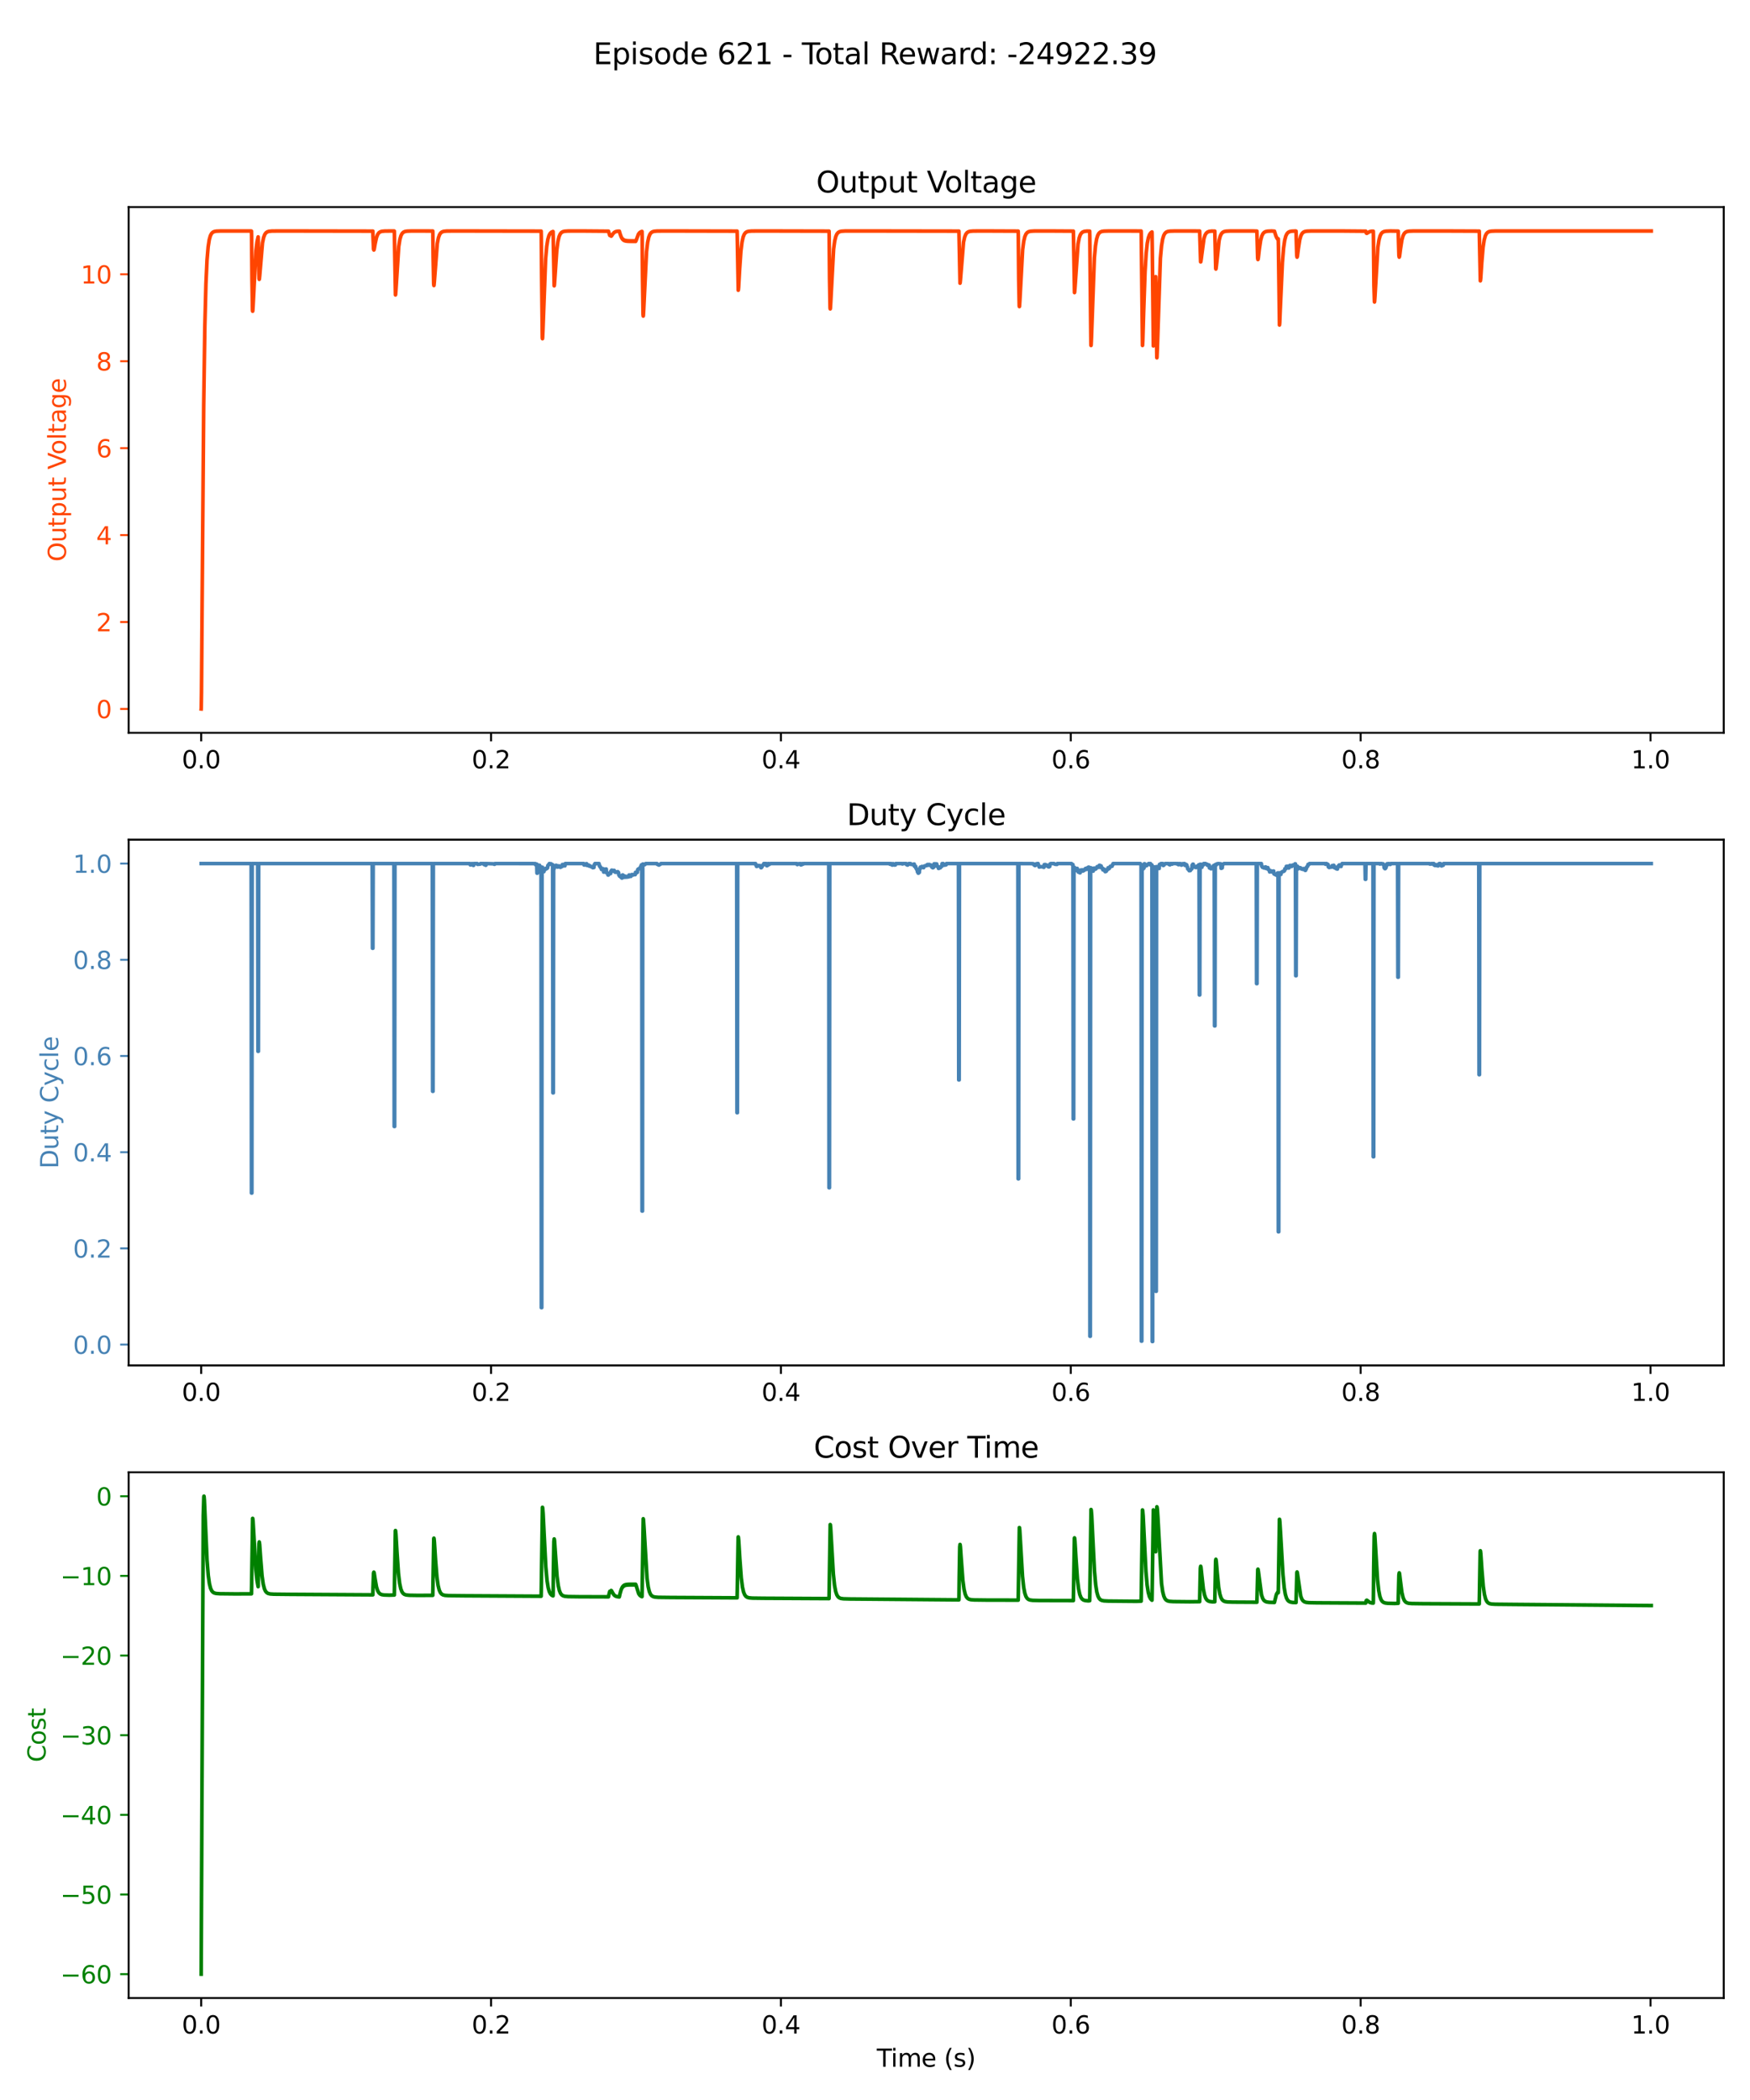 <?xml version="1.0" encoding="utf-8" standalone="no"?>
<!DOCTYPE svg PUBLIC "-//W3C//DTD SVG 1.1//EN"
  "http://www.w3.org/Graphics/SVG/1.1/DTD/svg11.dtd">
<svg xmlns:xlink="http://www.w3.org/1999/xlink" width="720pt" height="864pt" viewBox="0 0 720 864" xmlns="http://www.w3.org/2000/svg" version="1.1">
 <defs>
  <style type="text/css">*{stroke-linejoin: round; stroke-linecap: butt}</style>
 </defs>
 <g id="figure_1">
  <g id="patch_1">
   <path d="M 0 864 
L 720 864 
L 720 0 
L 0 0 
z
" style="fill: #ffffff"/>
  </g>
  <g id="axes_1">
   <g id="patch_2">
    <path d="M 52.94 301.507 
L 709.2 301.507 
L 709.2 85.2 
L 52.94 85.2 
z
" style="fill: #ffffff"/>
   </g>
   <g id="matplotlib.axis_1">
    <g id="xtick_1">
     <g id="line2d_1">
      <defs>
       <path id="m4cd05a0b55" d="M 0 0 
L 0 3.5 
" style="stroke: #000000; stroke-width: 0.8"/>
      </defs>
      <g>
       <use xlink:href="#m4cd05a0b55" x="82.77" y="301.507" style="stroke: #000000; stroke-width: 0.8"/>
      </g>
     </g>
     <g id="text_1">
      <!-- 0.0 -->
      <g transform="translate(74.818 316.105) scale(0.1 -0.1)">
       <defs>
        <path id="DejaVuSans-30" d="M 2034 4250 
Q 1547 4250 1301 3770 
Q 1056 3291 1056 2328 
Q 1056 1369 1301 889 
Q 1547 409 2034 409 
Q 2525 409 2770 889 
Q 3016 1369 3016 2328 
Q 3016 3291 2770 3770 
Q 2525 4250 2034 4250 
z
M 2034 4750 
Q 2819 4750 3233 4129 
Q 3647 3509 3647 2328 
Q 3647 1150 3233 529 
Q 2819 -91 2034 -91 
Q 1250 -91 836 529 
Q 422 1150 422 2328 
Q 422 3509 836 4129 
Q 1250 4750 2034 4750 
z
" transform="scale(0.016)"/>
        <path id="DejaVuSans-2e" d="M 684 794 
L 1344 794 
L 1344 0 
L 684 0 
L 684 794 
z
" transform="scale(0.016)"/>
       </defs>
       <use xlink:href="#DejaVuSans-30"/>
       <use xlink:href="#DejaVuSans-2e" x="63.623"/>
       <use xlink:href="#DejaVuSans-30" x="95.41"/>
      </g>
     </g>
    </g>
    <g id="xtick_2">
     <g id="line2d_2">
      <g>
       <use xlink:href="#m4cd05a0b55" x="202.032" y="301.507" style="stroke: #000000; stroke-width: 0.8"/>
      </g>
     </g>
     <g id="text_2">
      <!-- 0.2 -->
      <g transform="translate(194.08 316.105) scale(0.1 -0.1)">
       <defs>
        <path id="DejaVuSans-32" d="M 1228 531 
L 3431 531 
L 3431 0 
L 469 0 
L 469 531 
Q 828 903 1448 1529 
Q 2069 2156 2228 2338 
Q 2531 2678 2651 2914 
Q 2772 3150 2772 3378 
Q 2772 3750 2511 3984 
Q 2250 4219 1831 4219 
Q 1534 4219 1204 4116 
Q 875 4013 500 3803 
L 500 4441 
Q 881 4594 1212 4672 
Q 1544 4750 1819 4750 
Q 2544 4750 2975 4387 
Q 3406 4025 3406 3419 
Q 3406 3131 3298 2873 
Q 3191 2616 2906 2266 
Q 2828 2175 2409 1742 
Q 1991 1309 1228 531 
z
" transform="scale(0.016)"/>
       </defs>
       <use xlink:href="#DejaVuSans-30"/>
       <use xlink:href="#DejaVuSans-2e" x="63.623"/>
       <use xlink:href="#DejaVuSans-32" x="95.41"/>
      </g>
     </g>
    </g>
    <g id="xtick_3">
     <g id="line2d_3">
      <g>
       <use xlink:href="#m4cd05a0b55" x="321.293" y="301.507" style="stroke: #000000; stroke-width: 0.8"/>
      </g>
     </g>
     <g id="text_3">
      <!-- 0.4 -->
      <g transform="translate(313.342 316.105) scale(0.1 -0.1)">
       <defs>
        <path id="DejaVuSans-34" d="M 2419 4116 
L 825 1625 
L 2419 1625 
L 2419 4116 
z
M 2253 4666 
L 3047 4666 
L 3047 1625 
L 3713 1625 
L 3713 1100 
L 3047 1100 
L 3047 0 
L 2419 0 
L 2419 1100 
L 313 1100 
L 313 1709 
L 2253 4666 
z
" transform="scale(0.016)"/>
       </defs>
       <use xlink:href="#DejaVuSans-30"/>
       <use xlink:href="#DejaVuSans-2e" x="63.623"/>
       <use xlink:href="#DejaVuSans-34" x="95.41"/>
      </g>
     </g>
    </g>
    <g id="xtick_4">
     <g id="line2d_4">
      <g>
       <use xlink:href="#m4cd05a0b55" x="440.555" y="301.507" style="stroke: #000000; stroke-width: 0.8"/>
      </g>
     </g>
     <g id="text_4">
      <!-- 0.6 -->
      <g transform="translate(432.603 316.105) scale(0.1 -0.1)">
       <defs>
        <path id="DejaVuSans-36" d="M 2113 2584 
Q 1688 2584 1439 2293 
Q 1191 2003 1191 1497 
Q 1191 994 1439 701 
Q 1688 409 2113 409 
Q 2538 409 2786 701 
Q 3034 994 3034 1497 
Q 3034 2003 2786 2293 
Q 2538 2584 2113 2584 
z
M 3366 4563 
L 3366 3988 
Q 3128 4100 2886 4159 
Q 2644 4219 2406 4219 
Q 1781 4219 1451 3797 
Q 1122 3375 1075 2522 
Q 1259 2794 1537 2939 
Q 1816 3084 2150 3084 
Q 2853 3084 3261 2657 
Q 3669 2231 3669 1497 
Q 3669 778 3244 343 
Q 2819 -91 2113 -91 
Q 1303 -91 875 529 
Q 447 1150 447 2328 
Q 447 3434 972 4092 
Q 1497 4750 2381 4750 
Q 2619 4750 2861 4703 
Q 3103 4656 3366 4563 
z
" transform="scale(0.016)"/>
       </defs>
       <use xlink:href="#DejaVuSans-30"/>
       <use xlink:href="#DejaVuSans-2e" x="63.623"/>
       <use xlink:href="#DejaVuSans-36" x="95.41"/>
      </g>
     </g>
    </g>
    <g id="xtick_5">
     <g id="line2d_5">
      <g>
       <use xlink:href="#m4cd05a0b55" x="559.816" y="301.507" style="stroke: #000000; stroke-width: 0.8"/>
      </g>
     </g>
     <g id="text_5">
      <!-- 0.8 -->
      <g transform="translate(551.865 316.105) scale(0.1 -0.1)">
       <defs>
        <path id="DejaVuSans-38" d="M 2034 2216 
Q 1584 2216 1326 1975 
Q 1069 1734 1069 1313 
Q 1069 891 1326 650 
Q 1584 409 2034 409 
Q 2484 409 2743 651 
Q 3003 894 3003 1313 
Q 3003 1734 2745 1975 
Q 2488 2216 2034 2216 
z
M 1403 2484 
Q 997 2584 770 2862 
Q 544 3141 544 3541 
Q 544 4100 942 4425 
Q 1341 4750 2034 4750 
Q 2731 4750 3128 4425 
Q 3525 4100 3525 3541 
Q 3525 3141 3298 2862 
Q 3072 2584 2669 2484 
Q 3125 2378 3379 2068 
Q 3634 1759 3634 1313 
Q 3634 634 3220 271 
Q 2806 -91 2034 -91 
Q 1263 -91 848 271 
Q 434 634 434 1313 
Q 434 1759 690 2068 
Q 947 2378 1403 2484 
z
M 1172 3481 
Q 1172 3119 1398 2916 
Q 1625 2713 2034 2713 
Q 2441 2713 2670 2916 
Q 2900 3119 2900 3481 
Q 2900 3844 2670 4047 
Q 2441 4250 2034 4250 
Q 1625 4250 1398 4047 
Q 1172 3844 1172 3481 
z
" transform="scale(0.016)"/>
       </defs>
       <use xlink:href="#DejaVuSans-30"/>
       <use xlink:href="#DejaVuSans-2e" x="63.623"/>
       <use xlink:href="#DejaVuSans-38" x="95.41"/>
      </g>
     </g>
    </g>
    <g id="xtick_6">
     <g id="line2d_6">
      <g>
       <use xlink:href="#m4cd05a0b55" x="679.078" y="301.507" style="stroke: #000000; stroke-width: 0.8"/>
      </g>
     </g>
     <g id="text_6">
      <!-- 1.0 -->
      <g transform="translate(671.126 316.105) scale(0.1 -0.1)">
       <defs>
        <path id="DejaVuSans-31" d="M 794 531 
L 1825 531 
L 1825 4091 
L 703 3866 
L 703 4441 
L 1819 4666 
L 2450 4666 
L 2450 531 
L 3481 531 
L 3481 0 
L 794 0 
L 794 531 
z
" transform="scale(0.016)"/>
       </defs>
       <use xlink:href="#DejaVuSans-31"/>
       <use xlink:href="#DejaVuSans-2e" x="63.623"/>
       <use xlink:href="#DejaVuSans-30" x="95.41"/>
      </g>
     </g>
    </g>
   </g>
   <g id="matplotlib.axis_2">
    <g id="ytick_1">
     <g id="line2d_7">
      <defs>
       <path id="m1b74a3ca04" d="M 0 0 
L -3.5 0 
" style="stroke: #ff4500; stroke-width: 0.8"/>
      </defs>
      <g>
       <use xlink:href="#m1b74a3ca04" x="52.94" y="291.681" style="fill: #ff4500; stroke: #ff4500; stroke-width: 0.8"/>
      </g>
     </g>
     <g id="text_7">
      <!-- 0 -->
      <g style="fill: #ff4500" transform="translate(39.578 295.48) scale(0.1 -0.1)">
       <use xlink:href="#DejaVuSans-30"/>
      </g>
     </g>
    </g>
    <g id="ytick_2">
     <g id="line2d_8">
      <g>
       <use xlink:href="#m1b74a3ca04" x="52.94" y="255.915" style="fill: #ff4500; stroke: #ff4500; stroke-width: 0.8"/>
      </g>
     </g>
     <g id="text_8">
      <!-- 2 -->
      <g style="fill: #ff4500" transform="translate(39.578 259.714) scale(0.1 -0.1)">
       <use xlink:href="#DejaVuSans-32"/>
      </g>
     </g>
    </g>
    <g id="ytick_3">
     <g id="line2d_9">
      <g>
       <use xlink:href="#m1b74a3ca04" x="52.94" y="220.148" style="fill: #ff4500; stroke: #ff4500; stroke-width: 0.8"/>
      </g>
     </g>
     <g id="text_9">
      <!-- 4 -->
      <g style="fill: #ff4500" transform="translate(39.578 223.948) scale(0.1 -0.1)">
       <use xlink:href="#DejaVuSans-34"/>
      </g>
     </g>
    </g>
    <g id="ytick_4">
     <g id="line2d_10">
      <g>
       <use xlink:href="#m1b74a3ca04" x="52.94" y="184.382" style="fill: #ff4500; stroke: #ff4500; stroke-width: 0.8"/>
      </g>
     </g>
     <g id="text_10">
      <!-- 6 -->
      <g style="fill: #ff4500" transform="translate(39.578 188.181) scale(0.1 -0.1)">
       <use xlink:href="#DejaVuSans-36"/>
      </g>
     </g>
    </g>
    <g id="ytick_5">
     <g id="line2d_11">
      <g>
       <use xlink:href="#m1b74a3ca04" x="52.94" y="148.616" style="fill: #ff4500; stroke: #ff4500; stroke-width: 0.8"/>
      </g>
     </g>
     <g id="text_11">
      <!-- 8 -->
      <g style="fill: #ff4500" transform="translate(39.578 152.415) scale(0.1 -0.1)">
       <use xlink:href="#DejaVuSans-38"/>
      </g>
     </g>
    </g>
    <g id="ytick_6">
     <g id="line2d_12">
      <g>
       <use xlink:href="#m1b74a3ca04" x="52.94" y="112.85" style="fill: #ff4500; stroke: #ff4500; stroke-width: 0.8"/>
      </g>
     </g>
     <g id="text_12">
      <!-- 10 -->
      <g style="fill: #ff4500" transform="translate(33.215 116.649) scale(0.1 -0.1)">
       <use xlink:href="#DejaVuSans-31"/>
       <use xlink:href="#DejaVuSans-30" x="63.623"/>
      </g>
     </g>
    </g>
    <g id="text_13">
     <!-- Output Voltage -->
     <g style="fill: #ff4500" transform="translate(27.135 231.067) rotate(-90) scale(0.1 -0.1)">
      <defs>
       <path id="DejaVuSans-4f" d="M 2522 4238 
Q 1834 4238 1429 3725 
Q 1025 3213 1025 2328 
Q 1025 1447 1429 934 
Q 1834 422 2522 422 
Q 3209 422 3611 934 
Q 4013 1447 4013 2328 
Q 4013 3213 3611 3725 
Q 3209 4238 2522 4238 
z
M 2522 4750 
Q 3503 4750 4090 4092 
Q 4678 3434 4678 2328 
Q 4678 1225 4090 567 
Q 3503 -91 2522 -91 
Q 1538 -91 948 565 
Q 359 1222 359 2328 
Q 359 3434 948 4092 
Q 1538 4750 2522 4750 
z
" transform="scale(0.016)"/>
       <path id="DejaVuSans-75" d="M 544 1381 
L 544 3500 
L 1119 3500 
L 1119 1403 
Q 1119 906 1312 657 
Q 1506 409 1894 409 
Q 2359 409 2629 706 
Q 2900 1003 2900 1516 
L 2900 3500 
L 3475 3500 
L 3475 0 
L 2900 0 
L 2900 538 
Q 2691 219 2414 64 
Q 2138 -91 1772 -91 
Q 1169 -91 856 284 
Q 544 659 544 1381 
z
M 1991 3584 
L 1991 3584 
z
" transform="scale(0.016)"/>
       <path id="DejaVuSans-74" d="M 1172 4494 
L 1172 3500 
L 2356 3500 
L 2356 3053 
L 1172 3053 
L 1172 1153 
Q 1172 725 1289 603 
Q 1406 481 1766 481 
L 2356 481 
L 2356 0 
L 1766 0 
Q 1100 0 847 248 
Q 594 497 594 1153 
L 594 3053 
L 172 3053 
L 172 3500 
L 594 3500 
L 594 4494 
L 1172 4494 
z
" transform="scale(0.016)"/>
       <path id="DejaVuSans-70" d="M 1159 525 
L 1159 -1331 
L 581 -1331 
L 581 3500 
L 1159 3500 
L 1159 2969 
Q 1341 3281 1617 3432 
Q 1894 3584 2278 3584 
Q 2916 3584 3314 3078 
Q 3713 2572 3713 1747 
Q 3713 922 3314 415 
Q 2916 -91 2278 -91 
Q 1894 -91 1617 61 
Q 1341 213 1159 525 
z
M 3116 1747 
Q 3116 2381 2855 2742 
Q 2594 3103 2138 3103 
Q 1681 3103 1420 2742 
Q 1159 2381 1159 1747 
Q 1159 1113 1420 752 
Q 1681 391 2138 391 
Q 2594 391 2855 752 
Q 3116 1113 3116 1747 
z
" transform="scale(0.016)"/>
       <path id="DejaVuSans-20" transform="scale(0.016)"/>
       <path id="DejaVuSans-56" d="M 1831 0 
L 50 4666 
L 709 4666 
L 2188 738 
L 3669 4666 
L 4325 4666 
L 2547 0 
L 1831 0 
z
" transform="scale(0.016)"/>
       <path id="DejaVuSans-6f" d="M 1959 3097 
Q 1497 3097 1228 2736 
Q 959 2375 959 1747 
Q 959 1119 1226 758 
Q 1494 397 1959 397 
Q 2419 397 2687 759 
Q 2956 1122 2956 1747 
Q 2956 2369 2687 2733 
Q 2419 3097 1959 3097 
z
M 1959 3584 
Q 2709 3584 3137 3096 
Q 3566 2609 3566 1747 
Q 3566 888 3137 398 
Q 2709 -91 1959 -91 
Q 1206 -91 779 398 
Q 353 888 353 1747 
Q 353 2609 779 3096 
Q 1206 3584 1959 3584 
z
" transform="scale(0.016)"/>
       <path id="DejaVuSans-6c" d="M 603 4863 
L 1178 4863 
L 1178 0 
L 603 0 
L 603 4863 
z
" transform="scale(0.016)"/>
       <path id="DejaVuSans-61" d="M 2194 1759 
Q 1497 1759 1228 1600 
Q 959 1441 959 1056 
Q 959 750 1161 570 
Q 1363 391 1709 391 
Q 2188 391 2477 730 
Q 2766 1069 2766 1631 
L 2766 1759 
L 2194 1759 
z
M 3341 1997 
L 3341 0 
L 2766 0 
L 2766 531 
Q 2569 213 2275 61 
Q 1981 -91 1556 -91 
Q 1019 -91 701 211 
Q 384 513 384 1019 
Q 384 1609 779 1909 
Q 1175 2209 1959 2209 
L 2766 2209 
L 2766 2266 
Q 2766 2663 2505 2880 
Q 2244 3097 1772 3097 
Q 1472 3097 1187 3025 
Q 903 2953 641 2809 
L 641 3341 
Q 956 3463 1253 3523 
Q 1550 3584 1831 3584 
Q 2591 3584 2966 3190 
Q 3341 2797 3341 1997 
z
" transform="scale(0.016)"/>
       <path id="DejaVuSans-67" d="M 2906 1791 
Q 2906 2416 2648 2759 
Q 2391 3103 1925 3103 
Q 1463 3103 1205 2759 
Q 947 2416 947 1791 
Q 947 1169 1205 825 
Q 1463 481 1925 481 
Q 2391 481 2648 825 
Q 2906 1169 2906 1791 
z
M 3481 434 
Q 3481 -459 3084 -895 
Q 2688 -1331 1869 -1331 
Q 1566 -1331 1297 -1286 
Q 1028 -1241 775 -1147 
L 775 -588 
Q 1028 -725 1275 -790 
Q 1522 -856 1778 -856 
Q 2344 -856 2625 -561 
Q 2906 -266 2906 331 
L 2906 616 
Q 2728 306 2450 153 
Q 2172 0 1784 0 
Q 1141 0 747 490 
Q 353 981 353 1791 
Q 353 2603 747 3093 
Q 1141 3584 1784 3584 
Q 2172 3584 2450 3431 
Q 2728 3278 2906 2969 
L 2906 3500 
L 3481 3500 
L 3481 434 
z
" transform="scale(0.016)"/>
       <path id="DejaVuSans-65" d="M 3597 1894 
L 3597 1613 
L 953 1613 
Q 991 1019 1311 708 
Q 1631 397 2203 397 
Q 2534 397 2845 478 
Q 3156 559 3463 722 
L 3463 178 
Q 3153 47 2828 -22 
Q 2503 -91 2169 -91 
Q 1331 -91 842 396 
Q 353 884 353 1716 
Q 353 2575 817 3079 
Q 1281 3584 2069 3584 
Q 2775 3584 3186 3129 
Q 3597 2675 3597 1894 
z
M 3022 2063 
Q 3016 2534 2758 2815 
Q 2500 3097 2075 3097 
Q 1594 3097 1305 2825 
Q 1016 2553 972 2059 
L 3022 2063 
z
" transform="scale(0.016)"/>
      </defs>
      <use xlink:href="#DejaVuSans-4f"/>
      <use xlink:href="#DejaVuSans-75" x="78.711"/>
      <use xlink:href="#DejaVuSans-74" x="142.09"/>
      <use xlink:href="#DejaVuSans-70" x="181.299"/>
      <use xlink:href="#DejaVuSans-75" x="244.775"/>
      <use xlink:href="#DejaVuSans-74" x="308.154"/>
      <use xlink:href="#DejaVuSans-20" x="347.363"/>
      <use xlink:href="#DejaVuSans-56" x="379.15"/>
      <use xlink:href="#DejaVuSans-6f" x="439.809"/>
      <use xlink:href="#DejaVuSans-6c" x="500.99"/>
      <use xlink:href="#DejaVuSans-74" x="528.773"/>
      <use xlink:href="#DejaVuSans-61" x="567.982"/>
      <use xlink:href="#DejaVuSans-67" x="629.262"/>
      <use xlink:href="#DejaVuSans-65" x="692.738"/>
     </g>
    </g>
   </g>
   <g id="line2d_13">
    <path d="M 82.77 291.675 
L 82.8 291.283 
L 82.895 285.047 
L 83.175 246.649 
L 83.808 166.771 
L 84.273 134.347 
L 84.726 116.74 
L 85.179 106.994 
L 85.632 101.62 
L 86.085 98.66 
L 86.545 97.014 
L 87.016 96.098 
L 87.523 95.579 
L 88.131 95.278 
L 89.013 95.109 
L 90.808 95.039 
L 103.277 95.032 
L 103.45 95.094 
L 103.504 97.116 
L 103.665 114.721 
L 103.879 127.514 
L 103.951 128.047 
L 104.005 127.799 
L 104.148 125.501 
L 105.293 103.134 
L 105.752 99.478 
L 106.211 97.464 
L 106.229 97.55 
L 106.294 100.538 
L 106.587 114.641 
L 106.658 114.943 
L 106.712 114.783 
L 106.855 113.382 
L 107.994 99.943 
L 108.453 97.727 
L 108.918 96.495 
L 109.401 95.807 
L 109.944 95.411 
L 110.653 95.181 
L 111.834 95.064 
L 115.281 95.032 
L 153.397 95.094 
L 153.456 97.247 
L 153.683 102.415 
L 153.814 102.87 
L 153.844 102.847 
L 153.963 102.479 
L 154.363 100.177 
L 154.905 97.679 
L 155.382 96.458 
L 155.871 95.783 
L 156.42 95.397 
L 157.147 95.172 
L 158.37 95.06 
L 162.15 95.032 
L 162.228 95.094 
L 162.282 97.116 
L 162.705 121.342 
L 162.759 121.14 
L 162.902 119.304 
L 164.047 101.484 
L 164.506 98.572 
L 164.965 96.968 
L 165.436 96.074 
L 165.943 95.567 
L 166.557 95.27 
L 167.458 95.105 
L 169.324 95.038 
L 178.048 95.053 
L 178.084 95.874 
L 178.203 105.926 
L 178.424 116.837 
L 178.519 117.481 
L 178.567 117.334 
L 178.704 115.89 
L 179.909 100.195 
L 180.368 97.863 
L 180.827 96.58 
L 181.304 95.859 
L 181.841 95.44 
L 182.526 95.197 
L 183.635 95.071 
L 186.587 95.033 
L 222.64 95.094 
L 222.694 97.116 
L 222.849 114.123 
L 223.129 138.937 
L 223.183 139.352 
L 223.242 138.969 
L 223.391 135.641 
L 224.483 106.541 
L 224.942 101.351 
L 225.395 98.516 
L 225.854 96.936 
L 226.325 96.056 
L 226.838 95.554 
L 227.458 95.263 
L 227.542 95.259 
L 227.548 95.299 
L 227.601 97.307 
L 228.007 117.593 
L 228.025 117.577 
L 228.102 117.125 
L 228.317 114.072 
L 229.08 102.884 
L 229.545 99.33 
L 230.004 97.386 
L 230.469 96.309 
L 230.958 95.703 
L 231.525 95.35 
L 232.3 95.147 
L 233.684 95.051 
L 239.009 95.032 
L 250.344 95.123 
L 250.577 95.927 
L 250.66 96.2 
L 250.875 96.862 
L 251.036 96.841 
L 251.221 96.628 
L 251.257 96.78 
L 251.454 97.166 
L 251.609 97.07 
L 252.062 96.362 
L 252.634 95.687 
L 253.225 95.335 
L 254.024 95.138 
L 254.811 95.116 
L 255.031 95.93 
L 255.139 96.262 
L 255.353 96.885 
L 255.419 97.029 
L 255.622 97.595 
L 255.723 97.726 
L 255.914 98.122 
L 256.003 98.096 
L 256.021 98.191 
L 256.188 98.499 
L 256.2 98.495 
L 256.296 98.407 
L 256.325 98.535 
L 256.469 98.764 
L 256.492 98.752 
L 256.588 98.622 
L 256.63 98.771 
L 256.755 98.947 
L 256.791 98.926 
L 256.886 98.775 
L 256.934 98.935 
L 257.047 99.072 
L 257.083 99.049 
L 257.184 98.878 
L 257.238 99.048 
L 257.345 99.155 
L 257.381 99.129 
L 257.482 98.948 
L 257.536 99.113 
L 257.637 99.214 
L 257.679 99.182 
L 257.78 98.995 
L 257.834 99.157 
L 257.935 99.253 
L 257.977 99.219 
L 258.079 99.027 
L 258.132 99.187 
L 258.234 99.278 
L 258.275 99.243 
L 258.377 99.048 
L 258.43 99.207 
L 258.532 99.296 
L 258.573 99.26 
L 258.675 99.063 
L 258.729 99.221 
L 258.83 99.308 
L 258.866 99.278 
L 258.973 99.073 
L 259.033 99.244 
L 259.128 99.316 
L 259.17 99.279 
L 259.271 99.079 
L 259.331 99.25 
L 259.426 99.321 
L 259.468 99.284 
L 259.569 99.084 
L 259.629 99.254 
L 259.724 99.325 
L 259.766 99.287 
L 259.867 99.087 
L 259.927 99.257 
L 260.022 99.327 
L 260.064 99.29 
L 260.166 99.089 
L 260.225 99.259 
L 260.321 99.329 
L 260.362 99.291 
L 260.464 99.09 
L 260.523 99.26 
L 260.619 99.33 
L 260.661 99.292 
L 260.762 99.091 
L 260.822 99.261 
L 260.917 99.331 
L 260.959 99.293 
L 261.06 99.092 
L 261.12 99.261 
L 261.215 99.331 
L 261.257 99.294 
L 261.358 99.092 
L 261.418 99.262 
L 261.513 99.332 
L 261.555 99.294 
L 261.734 98.874 
L 262.688 96.308 
L 263.189 95.697 
L 263.761 95.345 
L 264.131 95.225 
L 264.143 95.283 
L 264.197 97.292 
L 264.352 114.249 
L 264.572 129.365 
L 264.65 130.047 
L 264.704 129.787 
L 264.847 127.357 
L 265.998 103.563 
L 266.457 99.713 
L 266.916 97.592 
L 267.381 96.42 
L 267.864 95.767 
L 268.419 95.386 
L 269.152 95.167 
L 270.404 95.058 
L 274.429 95.032 
L 303.267 95.094 
L 303.32 97.116 
L 303.738 119.414 
L 303.774 119.322 
L 303.887 118.22 
L 304.269 111.391 
L 304.817 103.411 
L 305.282 99.617 
L 305.741 97.543 
L 306.207 96.394 
L 306.696 95.748 
L 307.25 95.377 
L 307.995 95.161 
L 309.278 95.056 
L 313.583 95.032 
L 341.085 95.094 
L 341.138 97.116 
L 341.299 114.564 
L 341.514 126.63 
L 341.58 127.093 
L 341.633 126.872 
L 341.77 124.794 
L 342.969 102.45 
L 343.428 99.1 
L 343.887 97.257 
L 344.352 96.238 
L 344.847 95.661 
L 345.426 95.326 
L 346.231 95.134 
L 347.721 95.046 
L 354.412 95.032 
L 394.52 95.094 
L 394.573 97.116 
L 394.979 116.513 
L 395.027 116.386 
L 395.158 115.106 
L 396.422 99.654 
L 396.881 97.566 
L 397.346 96.407 
L 397.835 95.754 
L 398.39 95.38 
L 399.129 95.164 
L 400.399 95.057 
L 404.585 95.032 
L 418.909 95.094 
L 418.962 97.116 
L 419.129 115.008 
L 419.344 125.812 
L 419.404 126.138 
L 419.457 125.896 
L 419.6 123.718 
L 420.739 102.714 
L 421.199 99.248 
L 421.658 97.338 
L 422.123 96.282 
L 422.618 95.684 
L 423.19 95.339 
L 423.977 95.141 
L 425.408 95.049 
L 431.294 95.032 
L 441.604 95.094 
L 441.658 97.116 
L 442.075 120.379 
L 442.123 120.238 
L 442.254 118.743 
L 443.53 100.413 
L 443.989 97.981 
L 444.449 96.645 
L 444.926 95.893 
L 445.456 95.46 
L 446.13 95.208 
L 447.198 95.075 
L 448.325 95.104 
L 448.378 97.125 
L 448.533 114.131 
L 448.831 141.803 
L 448.879 142.139 
L 448.933 141.798 
L 449.07 138.721 
L 450.257 106.082 
L 450.716 101.093 
L 451.169 98.373 
L 451.628 96.858 
L 452.099 96.014 
L 452.612 95.532 
L 453.244 95.25 
L 454.192 95.095 
L 456.261 95.036 
L 469.488 95.053 
L 469.523 95.874 
L 469.637 105.467 
L 470.048 142.134 
L 470.084 141.979 
L 470.191 140.05 
L 470.531 128.428 
L 471.104 111.774 
L 471.569 104.201 
L 472.022 100.094 
L 472.475 97.821 
L 472.934 96.556 
L 473.417 95.839 
L 473.954 95.43 
L 473.984 95.835 
L 474.073 101.874 
L 474.52 142.323 
L 474.574 141.97 
L 474.717 138.683 
L 475.498 113.821 
L 475.564 115.874 
L 475.725 132.366 
L 475.946 147.077 
L 475.975 147.21 
L 476.023 146.899 
L 476.154 143.787 
L 477.418 106.257 
L 477.878 101.185 
L 478.331 98.423 
L 478.79 96.885 
L 479.261 96.029 
L 479.774 95.54 
L 480.4 95.255 
L 481.336 95.097 
L 483.352 95.037 
L 493.555 95.053 
L 493.59 95.874 
L 493.966 107.737 
L 494.002 107.754 
L 494.043 107.665 
L 494.187 106.784 
L 495.337 98.134 
L 495.803 96.721 
L 496.28 95.934 
L 496.804 95.484 
L 497.46 95.223 
L 498.48 95.082 
L 499.804 95.102 
L 499.857 97.124 
L 500.174 110.448 
L 500.245 110.689 
L 500.299 110.565 
L 500.442 109.466 
L 501.581 98.896 
L 502.046 97.136 
L 502.517 96.165 
L 503.018 95.618 
L 503.614 95.299 
L 504.461 95.12 
L 506.107 95.042 
L 515.302 95.032 
L 517.121 95.094 
L 517.174 97.116 
L 517.425 106.16 
L 517.55 106.782 
L 517.586 106.736 
L 517.705 106.16 
L 518.128 102.493 
L 518.659 98.913 
L 519.13 97.138 
L 519.601 96.167 
L 520.102 95.619 
L 520.698 95.3 
L 521.545 95.12 
L 523.191 95.042 
L 524.348 95.125 
L 524.58 95.928 
L 524.664 96.201 
L 524.879 96.863 
L 524.956 97.05 
L 525.159 97.585 
L 525.254 97.715 
L 525.445 98.114 
L 525.535 98.088 
L 525.552 98.184 
L 525.719 98.493 
L 525.731 98.489 
L 525.868 98.304 
L 525.898 98.24 
L 525.916 98.343 
L 525.982 101.367 
L 526.411 133.728 
L 526.506 132.942 
L 526.721 127.739 
L 527.616 108.015 
L 528.099 102.043 
L 528.558 98.88 
L 529.017 97.137 
L 529.482 96.173 
L 529.983 95.622 
L 530.579 95.301 
L 531.42 95.121 
L 533.048 95.043 
L 533.227 95.102 
L 533.281 97.123 
L 533.519 105.144 
L 533.65 105.81 
L 533.686 105.773 
L 533.799 105.292 
L 534.175 102.325 
L 534.73 98.743 
L 535.201 97.047 
L 535.672 96.119 
L 536.179 95.59 
L 536.787 95.283 
L 537.663 95.111 
L 539.428 95.04 
L 551.14 95.032 
L 561.915 95.123 
L 562.148 95.927 
L 562.351 96.006 
L 562.673 95.811 
L 563.49 95.325 
L 564.318 95.131 
L 565.016 95.133 
L 565.07 97.153 
L 565.272 117.457 
L 565.475 124.183 
L 565.505 124.245 
L 565.553 124.053 
L 565.69 122.173 
L 566.894 101.75 
L 567.354 98.716 
L 567.813 97.047 
L 568.284 96.116 
L 568.791 95.588 
L 569.399 95.282 
L 570.275 95.111 
L 572.041 95.04 
L 575.267 95.094 
L 575.32 97.116 
L 575.559 105.139 
L 575.69 105.805 
L 575.726 105.768 
L 575.839 105.288 
L 576.215 102.322 
L 576.769 98.742 
L 577.24 97.047 
L 577.711 96.118 
L 578.218 95.59 
L 578.827 95.283 
L 579.703 95.111 
L 581.468 95.04 
L 593.186 95.032 
L 608.6 95.094 
L 608.654 97.116 
L 609.047 115.54 
L 609.071 115.531 
L 609.095 115.461 
L 609.214 114.452 
L 609.638 108.049 
L 610.168 101.804 
L 610.634 98.735 
L 611.093 97.059 
L 611.564 96.123 
L 612.071 95.592 
L 612.673 95.285 
L 613.544 95.113 
L 615.285 95.04 
L 626.46 95.032 
L 679.37 95.032 
L 679.37 95.032 
" clip-path="url(#p61fe19ccfb)" style="fill: none; stroke: #ff4500; stroke-width: 1.5; stroke-linecap: square"/>
   </g>
   <g id="patch_3">
    <path d="M 52.94 301.507 
L 52.94 85.2 
" style="fill: none; stroke: #000000; stroke-width: 0.8; stroke-linejoin: miter; stroke-linecap: square"/>
   </g>
   <g id="patch_4">
    <path d="M 709.2 301.507 
L 709.2 85.2 
" style="fill: none; stroke: #000000; stroke-width: 0.8; stroke-linejoin: miter; stroke-linecap: square"/>
   </g>
   <g id="patch_5">
    <path d="M 52.94 301.507 
L 709.2 301.507 
" style="fill: none; stroke: #000000; stroke-width: 0.8; stroke-linejoin: miter; stroke-linecap: square"/>
   </g>
   <g id="patch_6">
    <path d="M 52.94 85.2 
L 709.2 85.2 
" style="fill: none; stroke: #000000; stroke-width: 0.8; stroke-linejoin: miter; stroke-linecap: square"/>
   </g>
   <g id="text_14">
    <!-- Output Voltage -->
    <g transform="translate(335.814 79.2) scale(0.12 -0.12)">
     <use xlink:href="#DejaVuSans-4f"/>
     <use xlink:href="#DejaVuSans-75" x="78.711"/>
     <use xlink:href="#DejaVuSans-74" x="142.09"/>
     <use xlink:href="#DejaVuSans-70" x="181.299"/>
     <use xlink:href="#DejaVuSans-75" x="244.775"/>
     <use xlink:href="#DejaVuSans-74" x="308.154"/>
     <use xlink:href="#DejaVuSans-20" x="347.363"/>
     <use xlink:href="#DejaVuSans-56" x="379.15"/>
     <use xlink:href="#DejaVuSans-6f" x="439.809"/>
     <use xlink:href="#DejaVuSans-6c" x="500.99"/>
     <use xlink:href="#DejaVuSans-74" x="528.773"/>
     <use xlink:href="#DejaVuSans-61" x="567.982"/>
     <use xlink:href="#DejaVuSans-67" x="629.262"/>
     <use xlink:href="#DejaVuSans-65" x="692.738"/>
    </g>
   </g>
  </g>
  <g id="axes_2">
   <g id="patch_7">
    <path d="M 52.94 561.773 
L 709.2 561.773 
L 709.2 345.467 
L 52.94 345.467 
z
" style="fill: #ffffff"/>
   </g>
   <g id="matplotlib.axis_3">
    <g id="xtick_7">
     <g id="line2d_14">
      <g>
       <use xlink:href="#m4cd05a0b55" x="82.77" y="561.773" style="stroke: #000000; stroke-width: 0.8"/>
      </g>
     </g>
     <g id="text_15">
      <!-- 0.0 -->
      <g transform="translate(74.818 576.372) scale(0.1 -0.1)">
       <use xlink:href="#DejaVuSans-30"/>
       <use xlink:href="#DejaVuSans-2e" x="63.623"/>
       <use xlink:href="#DejaVuSans-30" x="95.41"/>
      </g>
     </g>
    </g>
    <g id="xtick_8">
     <g id="line2d_15">
      <g>
       <use xlink:href="#m4cd05a0b55" x="202.032" y="561.773" style="stroke: #000000; stroke-width: 0.8"/>
      </g>
     </g>
     <g id="text_16">
      <!-- 0.2 -->
      <g transform="translate(194.08 576.372) scale(0.1 -0.1)">
       <use xlink:href="#DejaVuSans-30"/>
       <use xlink:href="#DejaVuSans-2e" x="63.623"/>
       <use xlink:href="#DejaVuSans-32" x="95.41"/>
      </g>
     </g>
    </g>
    <g id="xtick_9">
     <g id="line2d_16">
      <g>
       <use xlink:href="#m4cd05a0b55" x="321.293" y="561.773" style="stroke: #000000; stroke-width: 0.8"/>
      </g>
     </g>
     <g id="text_17">
      <!-- 0.4 -->
      <g transform="translate(313.342 576.372) scale(0.1 -0.1)">
       <use xlink:href="#DejaVuSans-30"/>
       <use xlink:href="#DejaVuSans-2e" x="63.623"/>
       <use xlink:href="#DejaVuSans-34" x="95.41"/>
      </g>
     </g>
    </g>
    <g id="xtick_10">
     <g id="line2d_17">
      <g>
       <use xlink:href="#m4cd05a0b55" x="440.555" y="561.773" style="stroke: #000000; stroke-width: 0.8"/>
      </g>
     </g>
     <g id="text_18">
      <!-- 0.6 -->
      <g transform="translate(432.603 576.372) scale(0.1 -0.1)">
       <use xlink:href="#DejaVuSans-30"/>
       <use xlink:href="#DejaVuSans-2e" x="63.623"/>
       <use xlink:href="#DejaVuSans-36" x="95.41"/>
      </g>
     </g>
    </g>
    <g id="xtick_11">
     <g id="line2d_18">
      <g>
       <use xlink:href="#m4cd05a0b55" x="559.816" y="561.773" style="stroke: #000000; stroke-width: 0.8"/>
      </g>
     </g>
     <g id="text_19">
      <!-- 0.8 -->
      <g transform="translate(551.865 576.372) scale(0.1 -0.1)">
       <use xlink:href="#DejaVuSans-30"/>
       <use xlink:href="#DejaVuSans-2e" x="63.623"/>
       <use xlink:href="#DejaVuSans-38" x="95.41"/>
      </g>
     </g>
    </g>
    <g id="xtick_12">
     <g id="line2d_19">
      <g>
       <use xlink:href="#m4cd05a0b55" x="679.078" y="561.773" style="stroke: #000000; stroke-width: 0.8"/>
      </g>
     </g>
     <g id="text_20">
      <!-- 1.0 -->
      <g transform="translate(671.126 576.372) scale(0.1 -0.1)">
       <use xlink:href="#DejaVuSans-31"/>
       <use xlink:href="#DejaVuSans-2e" x="63.623"/>
       <use xlink:href="#DejaVuSans-30" x="95.41"/>
      </g>
     </g>
    </g>
   </g>
   <g id="matplotlib.axis_4">
    <g id="ytick_7">
     <g id="line2d_20">
      <defs>
       <path id="m62e6bc0cfa" d="M 0 0 
L -3.5 0 
" style="stroke: #4682b4; stroke-width: 0.8"/>
      </defs>
      <g>
       <use xlink:href="#m62e6bc0cfa" x="52.94" y="553.202" style="fill: #4682b4; stroke: #4682b4; stroke-width: 0.8"/>
      </g>
     </g>
     <g id="text_21">
      <!-- 0.0 -->
      <g style="fill: #4682b4" transform="translate(30.037 557.002) scale(0.1 -0.1)">
       <use xlink:href="#DejaVuSans-30"/>
       <use xlink:href="#DejaVuSans-2e" x="63.623"/>
       <use xlink:href="#DejaVuSans-30" x="95.41"/>
      </g>
     </g>
    </g>
    <g id="ytick_8">
     <g id="line2d_21">
      <g>
       <use xlink:href="#m62e6bc0cfa" x="52.94" y="513.622" style="fill: #4682b4; stroke: #4682b4; stroke-width: 0.8"/>
      </g>
     </g>
     <g id="text_22">
      <!-- 0.2 -->
      <g style="fill: #4682b4" transform="translate(30.037 517.421) scale(0.1 -0.1)">
       <use xlink:href="#DejaVuSans-30"/>
       <use xlink:href="#DejaVuSans-2e" x="63.623"/>
       <use xlink:href="#DejaVuSans-32" x="95.41"/>
      </g>
     </g>
    </g>
    <g id="ytick_9">
     <g id="line2d_22">
      <g>
       <use xlink:href="#m62e6bc0cfa" x="52.94" y="474.041" style="fill: #4682b4; stroke: #4682b4; stroke-width: 0.8"/>
      </g>
     </g>
     <g id="text_23">
      <!-- 0.4 -->
      <g style="fill: #4682b4" transform="translate(30.037 477.84) scale(0.1 -0.1)">
       <use xlink:href="#DejaVuSans-30"/>
       <use xlink:href="#DejaVuSans-2e" x="63.623"/>
       <use xlink:href="#DejaVuSans-34" x="95.41"/>
      </g>
     </g>
    </g>
    <g id="ytick_10">
     <g id="line2d_23">
      <g>
       <use xlink:href="#m62e6bc0cfa" x="52.94" y="434.46" style="fill: #4682b4; stroke: #4682b4; stroke-width: 0.8"/>
      </g>
     </g>
     <g id="text_24">
      <!-- 0.6 -->
      <g style="fill: #4682b4" transform="translate(30.037 438.259) scale(0.1 -0.1)">
       <use xlink:href="#DejaVuSans-30"/>
       <use xlink:href="#DejaVuSans-2e" x="63.623"/>
       <use xlink:href="#DejaVuSans-36" x="95.41"/>
      </g>
     </g>
    </g>
    <g id="ytick_11">
     <g id="line2d_24">
      <g>
       <use xlink:href="#m62e6bc0cfa" x="52.94" y="394.88" style="fill: #4682b4; stroke: #4682b4; stroke-width: 0.8"/>
      </g>
     </g>
     <g id="text_25">
      <!-- 0.8 -->
      <g style="fill: #4682b4" transform="translate(30.037 398.679) scale(0.1 -0.1)">
       <use xlink:href="#DejaVuSans-30"/>
       <use xlink:href="#DejaVuSans-2e" x="63.623"/>
       <use xlink:href="#DejaVuSans-38" x="95.41"/>
      </g>
     </g>
    </g>
    <g id="ytick_12">
     <g id="line2d_25">
      <g>
       <use xlink:href="#m62e6bc0cfa" x="52.94" y="355.299" style="fill: #4682b4; stroke: #4682b4; stroke-width: 0.8"/>
      </g>
     </g>
     <g id="text_26">
      <!-- 1.0 -->
      <g style="fill: #4682b4" transform="translate(30.037 359.098) scale(0.1 -0.1)">
       <use xlink:href="#DejaVuSans-31"/>
       <use xlink:href="#DejaVuSans-2e" x="63.623"/>
       <use xlink:href="#DejaVuSans-30" x="95.41"/>
      </g>
     </g>
    </g>
    <g id="text_27">
     <!-- Duty Cycle -->
     <g style="fill: #4682b4" transform="translate(23.957 480.813) rotate(-90) scale(0.1 -0.1)">
      <defs>
       <path id="DejaVuSans-44" d="M 1259 4147 
L 1259 519 
L 2022 519 
Q 2988 519 3436 956 
Q 3884 1394 3884 2338 
Q 3884 3275 3436 3711 
Q 2988 4147 2022 4147 
L 1259 4147 
z
M 628 4666 
L 1925 4666 
Q 3281 4666 3915 4102 
Q 4550 3538 4550 2338 
Q 4550 1131 3912 565 
Q 3275 0 1925 0 
L 628 0 
L 628 4666 
z
" transform="scale(0.016)"/>
       <path id="DejaVuSans-79" d="M 2059 -325 
Q 1816 -950 1584 -1140 
Q 1353 -1331 966 -1331 
L 506 -1331 
L 506 -850 
L 844 -850 
Q 1081 -850 1212 -737 
Q 1344 -625 1503 -206 
L 1606 56 
L 191 3500 
L 800 3500 
L 1894 763 
L 2988 3500 
L 3597 3500 
L 2059 -325 
z
" transform="scale(0.016)"/>
       <path id="DejaVuSans-43" d="M 4122 4306 
L 4122 3641 
Q 3803 3938 3442 4084 
Q 3081 4231 2675 4231 
Q 1875 4231 1450 3742 
Q 1025 3253 1025 2328 
Q 1025 1406 1450 917 
Q 1875 428 2675 428 
Q 3081 428 3442 575 
Q 3803 722 4122 1019 
L 4122 359 
Q 3791 134 3420 21 
Q 3050 -91 2638 -91 
Q 1578 -91 968 557 
Q 359 1206 359 2328 
Q 359 3453 968 4101 
Q 1578 4750 2638 4750 
Q 3056 4750 3426 4639 
Q 3797 4528 4122 4306 
z
" transform="scale(0.016)"/>
       <path id="DejaVuSans-63" d="M 3122 3366 
L 3122 2828 
Q 2878 2963 2633 3030 
Q 2388 3097 2138 3097 
Q 1578 3097 1268 2742 
Q 959 2388 959 1747 
Q 959 1106 1268 751 
Q 1578 397 2138 397 
Q 2388 397 2633 464 
Q 2878 531 3122 666 
L 3122 134 
Q 2881 22 2623 -34 
Q 2366 -91 2075 -91 
Q 1284 -91 818 406 
Q 353 903 353 1747 
Q 353 2603 823 3093 
Q 1294 3584 2113 3584 
Q 2378 3584 2631 3529 
Q 2884 3475 3122 3366 
z
" transform="scale(0.016)"/>
      </defs>
      <use xlink:href="#DejaVuSans-44"/>
      <use xlink:href="#DejaVuSans-75" x="77.002"/>
      <use xlink:href="#DejaVuSans-74" x="140.381"/>
      <use xlink:href="#DejaVuSans-79" x="179.59"/>
      <use xlink:href="#DejaVuSans-20" x="238.77"/>
      <use xlink:href="#DejaVuSans-43" x="270.557"/>
      <use xlink:href="#DejaVuSans-79" x="340.381"/>
      <use xlink:href="#DejaVuSans-63" x="399.561"/>
      <use xlink:href="#DejaVuSans-6c" x="454.541"/>
      <use xlink:href="#DejaVuSans-65" x="482.324"/>
     </g>
    </g>
   </g>
   <g id="line2d_26">
    <path d="M 82.77 355.299 
L 103.337 355.299 
L 103.45 490.846 
L 103.635 490.846 
L 103.748 355.299 
L 106.02 355.299 
L 106.133 432.552 
L 106.318 432.552 
L 106.431 355.299 
L 153.128 355.299 
L 153.242 390.136 
L 153.427 390.136 
L 153.54 355.299 
L 162.073 355.299 
L 162.186 463.469 
L 162.371 463.469 
L 162.484 355.299 
L 177.875 355.299 
L 177.988 448.995 
L 178.173 448.995 
L 178.287 355.299 
L 193.379 355.299 
L 193.492 355.856 
L 193.677 355.856 
L 193.791 355.407 
L 194.274 355.299 
L 194.387 355.551 
L 194.572 355.551 
L 194.685 356.038 
L 194.87 356.038 
L 194.983 355.299 
L 196.361 355.299 
L 196.474 355.621 
L 197.553 355.527 
L 197.667 355.299 
L 199.044 355.299 
L 199.157 355.701 
L 199.342 355.701 
L 199.456 355.299 
L 199.64 355.299 
L 199.754 355.98 
L 199.939 355.98 
L 200.052 355.299 
L 203.218 355.402 
L 203.332 355.59 
L 203.516 355.59 
L 203.63 355.299 
L 220.213 355.308 
L 220.326 355.77 
L 220.511 355.77 
L 220.624 355.495 
L 220.809 355.495 
L 220.923 359.241 
L 221.107 359.241 
L 221.221 355.92 
L 222.002 355.999 
L 222.115 356.78 
L 222.598 356.67 
L 222.712 538.001 
L 222.896 538.001 
L 223.01 356.818 
L 223.195 356.818 
L 223.308 357.804 
L 223.493 357.804 
L 223.606 358.63 
L 223.791 358.63 
L 223.904 357.938 
L 224.089 357.938 
L 224.202 357.702 
L 224.387 357.702 
L 224.5 357.277 
L 224.983 357.384 
L 225.097 357.084 
L 225.282 357.084 
L 225.395 356.08 
L 225.58 356.08 
L 225.693 355.721 
L 225.878 355.721 
L 225.991 355.299 
L 226.772 355.39 
L 226.886 355.68 
L 227.369 355.744 
L 227.482 449.625 
L 227.667 449.625 
L 227.78 357.462 
L 227.965 357.462 
L 228.078 356.512 
L 228.263 356.512 
L 228.376 356.311 
L 228.561 356.311 
L 228.675 356.016 
L 228.859 356.016 
L 228.973 356.146 
L 229.158 356.146 
L 229.271 356.74 
L 229.456 356.74 
L 229.569 356.535 
L 229.754 356.535 
L 229.867 356.248 
L 230.052 356.248 
L 230.165 356.454 
L 230.35 356.454 
L 230.464 356.836 
L 230.648 356.836 
L 230.762 356.552 
L 231.245 356.536 
L 231.358 355.688 
L 231.543 355.688 
L 231.656 355.873 
L 231.841 355.873 
L 231.954 355.642 
L 232.139 355.642 
L 232.252 356.242 
L 232.437 356.242 
L 232.551 355.299 
L 240.189 355.299 
L 240.303 355.888 
L 240.487 355.888 
L 240.601 355.603 
L 240.786 355.603 
L 240.899 355.885 
L 241.084 355.885 
L 241.197 355.353 
L 241.382 355.353 
L 241.495 356.049 
L 241.978 356.124 
L 242.092 355.931 
L 242.276 355.931 
L 242.39 356.334 
L 242.873 356.273 
L 242.986 356.517 
L 243.171 356.517 
L 243.284 356.648 
L 243.767 356.684 
L 243.88 356.997 
L 244.363 356.911 
L 244.477 355.793 
L 244.662 355.793 
L 244.775 355.299 
L 246.451 355.299 
L 246.564 356.188 
L 246.749 356.188 
L 246.862 356.668 
L 247.047 356.668 
L 247.16 357.064 
L 247.345 357.064 
L 247.458 357.733 
L 247.643 357.733 
L 247.756 357.543 
L 247.941 357.543 
L 248.055 357.429 
L 248.239 357.429 
L 248.353 358.802 
L 248.538 358.802 
L 248.651 358.576 
L 248.836 358.576 
L 248.949 358.767 
L 249.134 358.767 
L 249.247 357.545 
L 249.432 357.545 
L 249.545 359.129 
L 250.028 359.181 
L 250.142 360.013 
L 250.327 360.013 
L 250.44 359.586 
L 250.625 359.586 
L 250.738 359.243 
L 250.923 359.243 
L 251.036 359.417 
L 251.221 359.417 
L 251.334 358.414 
L 251.519 358.414 
L 251.632 358.018 
L 251.817 358.018 
L 251.931 358.47 
L 252.414 358.377 
L 252.527 358.107 
L 252.712 358.107 
L 252.825 358.652 
L 253.01 358.652 
L 253.123 358.874 
L 253.308 358.874 
L 253.421 358.734 
L 253.606 358.734 
L 253.72 358.88 
L 253.904 358.88 
L 254.018 358.644 
L 254.203 358.644 
L 254.316 358.984 
L 254.501 358.984 
L 254.614 360.055 
L 254.799 360.055 
L 254.912 360.505 
L 255.395 360.554 
L 255.508 360.973 
L 255.693 360.973 
L 255.807 361.241 
L 255.991 361.241 
L 256.105 359.994 
L 256.29 359.994 
L 256.403 360.235 
L 256.588 360.235 
L 256.701 360.937 
L 256.886 360.937 
L 256.999 360.473 
L 257.184 360.473 
L 257.297 360.895 
L 257.482 360.895 
L 257.596 360.598 
L 257.78 360.598 
L 257.894 360.864 
L 258.079 360.864 
L 258.192 360.593 
L 258.377 360.593 
L 258.49 360.763 
L 258.675 360.763 
L 258.788 360.005 
L 258.973 360.005 
L 259.086 360.248 
L 259.271 360.248 
L 259.384 360.572 
L 259.569 360.572 
L 259.683 359.942 
L 259.867 359.942 
L 259.981 359.81 
L 260.166 359.81 
L 260.279 360.023 
L 260.464 360.023 
L 260.577 359.829 
L 261.358 359.856 
L 261.472 358.885 
L 261.656 358.885 
L 261.77 359.091 
L 261.955 359.091 
L 262.068 358.927 
L 262.253 358.927 
L 262.366 357.757 
L 262.551 357.757 
L 262.664 357.474 
L 263.147 357.368 
L 263.26 357.099 
L 263.445 357.099 
L 263.559 356.549 
L 263.743 356.549 
L 263.857 355.856 
L 264.042 355.856 
L 264.155 498.265 
L 264.34 498.265 
L 264.453 355.489 
L 264.638 355.489 
L 264.751 355.606 
L 264.936 355.606 
L 265.049 355.765 
L 265.234 355.765 
L 265.348 355.544 
L 265.532 355.544 
L 265.646 355.299 
L 270.303 355.299 
L 270.416 355.605 
L 270.601 355.605 
L 270.714 355.745 
L 270.899 355.745 
L 271.012 355.899 
L 271.197 355.899 
L 271.311 355.669 
L 271.495 355.669 
L 271.609 355.528 
L 271.794 355.528 
L 271.907 355.299 
L 303.1 355.299 
L 303.213 457.789 
L 303.398 457.789 
L 303.511 355.299 
L 310.852 355.299 
L 310.965 355.883 
L 311.15 355.883 
L 311.263 356.48 
L 311.448 356.48 
L 311.561 356.063 
L 312.044 356.063 
L 312.158 356.22 
L 312.641 356.139 
L 312.754 356.512 
L 312.939 356.512 
L 313.052 356.995 
L 313.237 356.995 
L 313.35 356.644 
L 313.535 356.644 
L 313.648 356.064 
L 313.833 356.064 
L 313.947 355.841 
L 314.131 355.841 
L 314.245 355.299 
L 315.324 355.299 
L 315.437 356.179 
L 315.622 356.179 
L 315.736 355.968 
L 315.92 355.968 
L 316.034 355.299 
L 316.219 355.299 
L 316.332 355.664 
L 316.517 355.664 
L 316.63 355.463 
L 316.815 355.463 
L 316.928 355.299 
L 327.847 355.299 
L 327.96 355.696 
L 328.145 355.696 
L 328.258 355.379 
L 329.337 355.299 
L 329.451 355.836 
L 329.635 355.836 
L 329.749 355.725 
L 329.934 355.725 
L 330.047 355.311 
L 330.232 355.311 
L 330.345 355.483 
L 330.53 355.483 
L 330.643 355.299 
L 340.965 355.299 
L 341.079 488.674 
L 341.263 488.674 
L 341.377 355.299 
L 366.01 355.299 
L 366.124 355.56 
L 366.308 355.56 
L 366.422 355.299 
L 366.607 355.299 
L 366.72 355.469 
L 366.905 355.469 
L 367.018 355.916 
L 367.203 355.916 
L 367.316 355.344 
L 367.501 355.344 
L 367.614 355.516 
L 367.799 355.516 
L 367.912 355.895 
L 368.395 355.866 
L 368.509 355.299 
L 371.079 355.299 
L 371.192 355.45 
L 371.377 355.45 
L 371.49 355.299 
L 372.868 355.299 
L 372.981 355.74 
L 373.166 355.74 
L 373.279 355.9 
L 373.464 355.9 
L 373.577 355.681 
L 373.762 355.681 
L 373.876 355.299 
L 374.657 355.306 
L 374.77 355.642 
L 375.551 355.66 
L 375.664 355.822 
L 375.849 355.822 
L 375.963 355.495 
L 376.147 355.495 
L 376.261 356.466 
L 376.744 356.437 
L 376.857 357.237 
L 377.042 357.237 
L 377.155 357.735 
L 377.34 357.735 
L 377.453 358.704 
L 377.638 358.704 
L 377.752 359.229 
L 377.936 359.229 
L 378.05 358.956 
L 378.235 358.956 
L 378.348 357.543 
L 378.533 357.543 
L 378.646 356.748 
L 379.129 356.82 
L 379.242 356.503 
L 379.427 356.503 
L 379.54 356.82 
L 379.725 356.82 
L 379.839 356.978 
L 380.023 356.978 
L 380.137 356.411 
L 380.322 356.411 
L 380.435 356.256 
L 381.216 356.157 
L 381.329 355.831 
L 381.514 355.831 
L 381.628 355.672 
L 381.812 355.672 
L 381.926 355.983 
L 382.111 355.983 
L 382.224 355.671 
L 382.409 355.671 
L 382.522 355.809 
L 383.005 355.889 
L 383.118 356.377 
L 383.303 356.377 
L 383.416 356.801 
L 383.601 356.801 
L 383.715 357.013 
L 383.899 357.013 
L 384.013 356.754 
L 384.198 356.754 
L 384.311 355.399 
L 385.39 355.434 
L 385.504 356.406 
L 385.987 356.502 
L 386.1 357.287 
L 386.285 357.287 
L 386.398 357.069 
L 386.881 357.04 
L 386.994 356.615 
L 387.179 356.615 
L 387.292 356.476 
L 387.477 356.476 
L 387.591 355.318 
L 388.074 355.299 
L 388.187 355.713 
L 388.372 355.713 
L 388.485 355.973 
L 388.968 355.891 
L 389.081 355.82 
L 389.266 355.82 
L 389.38 355.299 
L 394.335 355.299 
L 394.448 444.306 
L 394.633 444.306 
L 394.746 355.299 
L 418.783 355.299 
L 418.897 485.001 
L 419.082 485.001 
L 419.195 355.299 
L 425.045 355.329 
L 425.158 355.599 
L 425.343 355.599 
L 425.456 355.891 
L 425.641 355.891 
L 425.754 356.1 
L 425.939 356.1 
L 426.052 355.453 
L 426.535 355.515 
L 426.649 355.313 
L 427.132 355.299 
L 427.245 356.115 
L 427.43 356.115 
L 427.543 356.729 
L 428.026 356.63 
L 428.14 356.587 
L 429.219 356.614 
L 429.332 356.835 
L 429.517 356.835 
L 429.63 355.727 
L 430.113 355.687 
L 430.227 356.101 
L 430.411 356.101 
L 430.525 355.914 
L 430.71 355.914 
L 430.823 356.326 
L 431.008 356.326 
L 431.121 356.534 
L 431.306 356.534 
L 431.419 356.666 
L 431.604 356.666 
L 431.717 356.482 
L 431.902 356.482 
L 432.016 355.445 
L 432.2 355.445 
L 432.314 355.299 
L 433.691 355.299 
L 433.804 355.477 
L 433.989 355.477 
L 434.103 355.59 
L 434.884 355.64 
L 434.997 355.299 
L 440.847 355.299 
L 440.96 355.538 
L 441.145 355.538 
L 441.258 355.729 
L 441.443 355.729 
L 441.556 460.343 
L 441.741 460.343 
L 441.855 356.833 
L 442.039 356.833 
L 442.153 357.526 
L 442.338 357.526 
L 442.451 358.174 
L 442.636 358.174 
L 442.749 357.745 
L 442.934 357.745 
L 443.047 357.297 
L 443.232 357.297 
L 443.345 358.342 
L 443.53 358.342 
L 443.644 358.819 
L 444.127 358.831 
L 444.24 359.096 
L 444.425 359.096 
L 444.538 357.971 
L 445.319 357.901 
L 445.432 358.365 
L 445.617 358.365 
L 445.731 358.188 
L 445.915 358.188 
L 446.029 358.009 
L 446.214 358.009 
L 446.327 357.552 
L 446.512 357.552 
L 446.625 357.3 
L 446.81 357.3 
L 446.923 357.686 
L 447.108 357.686 
L 447.221 357.135 
L 447.406 357.135 
L 447.52 356.948 
L 447.704 356.948 
L 447.818 356.769 
L 448.003 356.769 
L 448.116 356.92 
L 448.301 356.92 
L 448.414 549.784 
L 448.599 549.784 
L 448.712 357.037 
L 448.897 357.037 
L 449.01 357.673 
L 449.493 357.766 
L 449.607 358.402 
L 449.791 358.402 
L 449.905 357.214 
L 450.388 357.153 
L 450.501 357.609 
L 450.686 357.609 
L 450.799 357.418 
L 450.984 357.418 
L 451.097 357.007 
L 451.282 357.007 
L 451.396 356.562 
L 451.58 356.562 
L 451.694 356.68 
L 451.879 356.68 
L 451.992 356.842 
L 452.177 356.842 
L 452.29 356.011 
L 452.475 356.011 
L 452.588 356.171 
L 452.773 356.171 
L 452.886 356.283 
L 453.071 356.283 
L 453.184 357.108 
L 453.667 357.214 
L 453.781 357.915 
L 453.966 357.915 
L 454.079 357.59 
L 454.264 357.59 
L 454.377 358.088 
L 454.562 358.088 
L 454.675 358.617 
L 454.86 358.617 
L 454.973 358.461 
L 455.158 358.461 
L 455.272 357.835 
L 455.755 357.762 
L 455.868 357.037 
L 456.053 357.037 
L 456.166 357.367 
L 456.351 357.367 
L 456.464 356.927 
L 456.649 356.927 
L 456.762 356.451 
L 457.543 356.41 
L 457.657 355.805 
L 457.842 355.805 
L 457.955 355.299 
L 469.171 355.299 
L 469.285 355.676 
L 469.47 355.676 
L 469.583 551.788 
L 469.768 551.788 
L 469.881 356.609 
L 470.066 356.609 
L 470.179 357.497 
L 470.364 357.497 
L 470.477 357.178 
L 470.662 357.178 
L 470.776 355.369 
L 470.96 355.369 
L 471.074 356.066 
L 471.259 356.066 
L 471.372 356.229 
L 471.557 356.229 
L 471.67 356.1 
L 471.855 356.1 
L 471.968 355.696 
L 472.451 355.65 
L 472.564 355.299 
L 472.749 355.299 
L 472.863 355.622 
L 473.047 355.622 
L 473.161 355.299 
L 473.346 355.299 
L 473.459 355.939 
L 473.942 355.866 
L 474.055 551.941 
L 474.24 551.941 
L 474.353 356.603 
L 474.538 356.603 
L 474.652 357.208 
L 474.836 357.208 
L 474.95 356.744 
L 475.433 356.649 
L 475.546 531.273 
L 475.731 531.273 
L 475.844 356.565 
L 476.029 356.565 
L 476.142 357.22 
L 476.923 357.326 
L 477.037 355.637 
L 477.222 355.637 
L 477.335 355.748 
L 477.52 355.748 
L 477.633 355.299 
L 478.414 355.299 
L 478.528 356.071 
L 478.712 356.071 
L 478.826 355.821 
L 479.011 355.821 
L 479.124 355.424 
L 479.309 355.424 
L 479.422 355.299 
L 480.8 355.299 
L 480.913 355.629 
L 481.098 355.629 
L 481.211 355.793 
L 481.396 355.793 
L 481.509 355.299 
L 481.992 355.299 
L 482.105 355.533 
L 482.29 355.533 
L 482.404 355.299 
L 484.079 355.299 
L 484.192 355.44 
L 484.377 355.44 
L 484.491 355.299 
L 484.675 355.299 
L 484.789 355.744 
L 484.974 355.744 
L 485.087 355.352 
L 485.57 355.299 
L 485.683 355.531 
L 485.868 355.531 
L 485.981 355.925 
L 486.166 355.925 
L 486.28 355.383 
L 487.359 355.299 
L 487.472 356.026 
L 487.657 356.026 
L 487.77 355.62 
L 487.955 355.62 
L 488.068 355.808 
L 488.253 355.808 
L 488.367 356.606 
L 488.552 356.606 
L 488.665 357.516 
L 488.85 357.516 
L 488.963 357.783 
L 489.148 357.783 
L 489.261 358.235 
L 489.744 358.186 
L 489.857 357.764 
L 490.042 357.764 
L 490.156 357.499 
L 490.34 357.499 
L 490.454 355.987 
L 490.639 355.987 
L 490.752 355.547 
L 490.937 355.547 
L 491.05 356.576 
L 491.533 356.603 
L 491.646 356.846 
L 492.129 356.926 
L 492.243 356.421 
L 492.726 356.413 
L 492.839 356.24 
L 493.024 356.24 
L 493.137 355.824 
L 493.322 355.824 
L 493.435 409.34 
L 493.62 409.34 
L 493.733 355.583 
L 494.216 355.615 
L 494.33 356.813 
L 494.515 356.813 
L 494.628 355.824 
L 495.111 355.873 
L 495.224 355.299 
L 496.005 355.299 
L 496.119 355.501 
L 496.602 355.555 
L 496.715 356.015 
L 496.9 356.015 
L 497.013 355.793 
L 497.198 355.793 
L 497.311 355.914 
L 497.496 355.914 
L 497.609 357.123 
L 498.092 357.199 
L 498.206 357.43 
L 498.391 357.43 
L 498.504 356.851 
L 498.689 356.851 
L 498.802 357.175 
L 498.987 357.175 
L 499.1 356.327 
L 499.285 356.327 
L 499.398 356.058 
L 499.583 356.058 
L 499.696 422.084 
L 499.881 422.084 
L 499.995 355.711 
L 500.18 355.711 
L 500.293 355.833 
L 500.478 355.833 
L 500.591 355.432 
L 501.074 355.334 
L 501.187 355.299 
L 502.267 355.395 
L 502.38 357.239 
L 502.565 357.239 
L 502.678 357.086 
L 502.863 357.086 
L 502.976 355.695 
L 503.161 355.695 
L 503.274 355.467 
L 503.459 355.467 
L 503.572 355.299 
L 516.876 355.299 
L 516.989 404.697 
L 517.174 404.697 
L 517.288 355.299 
L 518.963 355.299 
L 519.076 356.38 
L 519.261 356.38 
L 519.375 356.839 
L 519.858 356.849 
L 519.971 357.101 
L 520.454 357.113 
L 520.567 356.681 
L 520.752 356.681 
L 520.865 357.311 
L 521.05 357.311 
L 521.164 357.19 
L 521.348 357.19 
L 521.462 356.963 
L 521.647 356.963 
L 521.76 357.754 
L 521.945 357.754 
L 522.058 357.914 
L 522.243 357.914 
L 522.356 358.738 
L 522.541 358.738 
L 522.654 358.258 
L 523.137 358.35 
L 523.251 358.732 
L 523.734 358.735 
L 523.847 358.364 
L 524.032 358.364 
L 524.145 359.576 
L 524.628 359.597 
L 524.741 359.91 
L 525.224 359.932 
L 525.338 360.201 
L 525.523 360.201 
L 525.636 359.145 
L 525.821 359.145 
L 525.934 506.794 
L 526.119 506.794 
L 526.232 359.127 
L 526.417 359.127 
L 526.53 359.576 
L 526.715 359.576 
L 526.828 359.758 
L 527.013 359.758 
L 527.127 358.941 
L 527.312 358.941 
L 527.425 358.714 
L 527.61 358.714 
L 527.723 358.537 
L 528.206 358.497 
L 528.319 358.243 
L 528.504 358.243 
L 528.617 357.425 
L 529.1 357.396 
L 529.214 356.455 
L 529.995 356.379 
L 530.108 357.11 
L 530.293 357.11 
L 530.406 356.731 
L 530.591 356.731 
L 530.705 356.049 
L 531.188 356.083 
L 531.301 356.49 
L 531.486 356.49 
L 531.599 356.06 
L 531.784 356.06 
L 531.897 355.899 
L 532.082 355.899 
L 532.195 356.059 
L 532.38 356.059 
L 532.493 355.717 
L 532.678 355.717 
L 532.792 355.407 
L 532.976 355.407 
L 533.09 401.449 
L 533.275 401.449 
L 533.388 356.299 
L 533.573 356.299 
L 533.686 356.441 
L 533.871 356.441 
L 533.984 357.452 
L 534.169 357.452 
L 534.282 357.268 
L 534.467 357.268 
L 534.581 356.976 
L 535.064 357.027 
L 535.177 357.234 
L 535.362 357.234 
L 535.475 357.545 
L 535.958 357.513 
L 536.071 357.697 
L 536.256 357.697 
L 536.369 357.358 
L 536.554 357.358 
L 536.668 357.644 
L 536.852 357.644 
L 536.966 358.089 
L 537.151 358.089 
L 537.264 357.518 
L 537.449 357.518 
L 537.562 356.743 
L 537.747 356.743 
L 537.86 356.383 
L 538.045 356.383 
L 538.158 355.636 
L 538.641 355.578 
L 538.755 355.299 
L 545.201 355.299 
L 545.314 355.578 
L 545.499 355.578 
L 545.612 355.299 
L 545.797 355.299 
L 545.91 355.478 
L 546.095 355.478 
L 546.209 355.641 
L 546.393 355.641 
L 546.507 356.663 
L 546.692 356.663 
L 546.805 356.908 
L 546.99 356.908 
L 547.103 356.78 
L 547.884 356.757 
L 547.997 356.183 
L 548.182 356.183 
L 548.296 356.622 
L 548.48 356.622 
L 548.594 356.014 
L 548.779 356.014 
L 548.892 356.932 
L 549.077 356.932 
L 549.19 357.111 
L 549.375 357.111 
L 549.488 356.797 
L 549.673 356.797 
L 549.786 357.433 
L 550.269 357.541 
L 550.383 356.771 
L 550.568 356.771 
L 550.681 356.183 
L 550.866 356.183 
L 550.979 355.871 
L 551.164 355.871 
L 551.277 356.009 
L 551.462 356.009 
L 551.575 356.493 
L 551.76 356.493 
L 551.873 355.743 
L 552.058 355.743 
L 552.172 355.299 
L 561.599 355.299 
L 561.713 361.777 
L 561.897 361.777 
L 562.011 355.299 
L 564.879 355.299 
L 564.992 475.924 
L 565.177 475.924 
L 565.29 355.299 
L 567.562 355.299 
L 567.676 355.478 
L 567.86 355.478 
L 567.974 355.299 
L 568.457 355.299 
L 568.57 355.437 
L 569.053 355.387 
L 569.166 355.733 
L 569.351 355.733 
L 569.465 357.018 
L 569.649 357.018 
L 569.763 357.383 
L 569.948 357.383 
L 570.061 357.011 
L 570.246 357.011 
L 570.359 356.152 
L 570.544 356.152 
L 570.657 355.377 
L 571.438 355.299 
L 571.552 355.589 
L 572.035 355.65 
L 572.148 355.299 
L 575.016 355.299 
L 575.129 402.055 
L 575.314 402.055 
L 575.428 355.299 
L 588.135 355.299 
L 588.248 355.486 
L 588.731 355.477 
L 588.845 355.299 
L 589.029 355.299 
L 589.143 355.46 
L 589.328 355.46 
L 589.441 355.299 
L 589.924 355.299 
L 590.037 355.913 
L 590.222 355.913 
L 590.335 356.076 
L 590.52 356.076 
L 590.633 355.731 
L 590.818 355.731 
L 590.932 355.861 
L 591.116 355.861 
L 591.23 356.172 
L 591.713 356.244 
L 591.826 355.529 
L 592.011 355.529 
L 592.124 355.299 
L 592.607 355.299 
L 592.721 355.674 
L 592.905 355.674 
L 593.019 356.251 
L 593.204 356.251 
L 593.317 355.984 
L 593.8 355.989 
L 593.913 355.299 
L 608.409 355.299 
L 608.523 442.152 
L 608.708 442.152 
L 608.821 355.299 
L 679.37 355.299 
L 679.37 355.299 
" clip-path="url(#p33530de9e4)" style="fill: none; stroke: #4682b4; stroke-width: 1.5; stroke-linecap: square"/>
   </g>
   <g id="patch_8">
    <path d="M 52.94 561.773 
L 52.94 345.467 
" style="fill: none; stroke: #000000; stroke-width: 0.8; stroke-linejoin: miter; stroke-linecap: square"/>
   </g>
   <g id="patch_9">
    <path d="M 709.2 561.773 
L 709.2 345.467 
" style="fill: none; stroke: #000000; stroke-width: 0.8; stroke-linejoin: miter; stroke-linecap: square"/>
   </g>
   <g id="patch_10">
    <path d="M 52.94 561.773 
L 709.2 561.773 
" style="fill: none; stroke: #000000; stroke-width: 0.8; stroke-linejoin: miter; stroke-linecap: square"/>
   </g>
   <g id="patch_11">
    <path d="M 52.94 345.467 
L 709.2 345.467 
" style="fill: none; stroke: #000000; stroke-width: 0.8; stroke-linejoin: miter; stroke-linecap: square"/>
   </g>
   <g id="text_28">
    <!-- Duty Cycle -->
    <g transform="translate(348.438 339.467) scale(0.12 -0.12)">
     <use xlink:href="#DejaVuSans-44"/>
     <use xlink:href="#DejaVuSans-75" x="77.002"/>
     <use xlink:href="#DejaVuSans-74" x="140.381"/>
     <use xlink:href="#DejaVuSans-79" x="179.59"/>
     <use xlink:href="#DejaVuSans-20" x="238.77"/>
     <use xlink:href="#DejaVuSans-43" x="270.557"/>
     <use xlink:href="#DejaVuSans-79" x="340.381"/>
     <use xlink:href="#DejaVuSans-63" x="399.561"/>
     <use xlink:href="#DejaVuSans-6c" x="454.541"/>
     <use xlink:href="#DejaVuSans-65" x="482.324"/>
    </g>
   </g>
  </g>
  <g id="axes_3">
   <g id="patch_12">
    <path d="M 52.94 822.04 
L 709.2 822.04 
L 709.2 605.733 
L 52.94 605.733 
z
" style="fill: #ffffff"/>
   </g>
   <g id="matplotlib.axis_5">
    <g id="xtick_13">
     <g id="line2d_27">
      <g>
       <use xlink:href="#m4cd05a0b55" x="82.77" y="822.04" style="stroke: #000000; stroke-width: 0.8"/>
      </g>
     </g>
     <g id="text_29">
      <!-- 0.0 -->
      <g transform="translate(74.818 836.638) scale(0.1 -0.1)">
       <use xlink:href="#DejaVuSans-30"/>
       <use xlink:href="#DejaVuSans-2e" x="63.623"/>
       <use xlink:href="#DejaVuSans-30" x="95.41"/>
      </g>
     </g>
    </g>
    <g id="xtick_14">
     <g id="line2d_28">
      <g>
       <use xlink:href="#m4cd05a0b55" x="202.032" y="822.04" style="stroke: #000000; stroke-width: 0.8"/>
      </g>
     </g>
     <g id="text_30">
      <!-- 0.2 -->
      <g transform="translate(194.08 836.638) scale(0.1 -0.1)">
       <use xlink:href="#DejaVuSans-30"/>
       <use xlink:href="#DejaVuSans-2e" x="63.623"/>
       <use xlink:href="#DejaVuSans-32" x="95.41"/>
      </g>
     </g>
    </g>
    <g id="xtick_15">
     <g id="line2d_29">
      <g>
       <use xlink:href="#m4cd05a0b55" x="321.293" y="822.04" style="stroke: #000000; stroke-width: 0.8"/>
      </g>
     </g>
     <g id="text_31">
      <!-- 0.4 -->
      <g transform="translate(313.342 836.638) scale(0.1 -0.1)">
       <use xlink:href="#DejaVuSans-30"/>
       <use xlink:href="#DejaVuSans-2e" x="63.623"/>
       <use xlink:href="#DejaVuSans-34" x="95.41"/>
      </g>
     </g>
    </g>
    <g id="xtick_16">
     <g id="line2d_30">
      <g>
       <use xlink:href="#m4cd05a0b55" x="440.555" y="822.04" style="stroke: #000000; stroke-width: 0.8"/>
      </g>
     </g>
     <g id="text_32">
      <!-- 0.6 -->
      <g transform="translate(432.603 836.638) scale(0.1 -0.1)">
       <use xlink:href="#DejaVuSans-30"/>
       <use xlink:href="#DejaVuSans-2e" x="63.623"/>
       <use xlink:href="#DejaVuSans-36" x="95.41"/>
      </g>
     </g>
    </g>
    <g id="xtick_17">
     <g id="line2d_31">
      <g>
       <use xlink:href="#m4cd05a0b55" x="559.816" y="822.04" style="stroke: #000000; stroke-width: 0.8"/>
      </g>
     </g>
     <g id="text_33">
      <!-- 0.8 -->
      <g transform="translate(551.865 836.638) scale(0.1 -0.1)">
       <use xlink:href="#DejaVuSans-30"/>
       <use xlink:href="#DejaVuSans-2e" x="63.623"/>
       <use xlink:href="#DejaVuSans-38" x="95.41"/>
      </g>
     </g>
    </g>
    <g id="xtick_18">
     <g id="line2d_32">
      <g>
       <use xlink:href="#m4cd05a0b55" x="679.078" y="822.04" style="stroke: #000000; stroke-width: 0.8"/>
      </g>
     </g>
     <g id="text_34">
      <!-- 1.0 -->
      <g transform="translate(671.126 836.638) scale(0.1 -0.1)">
       <use xlink:href="#DejaVuSans-31"/>
       <use xlink:href="#DejaVuSans-2e" x="63.623"/>
       <use xlink:href="#DejaVuSans-30" x="95.41"/>
      </g>
     </g>
    </g>
    <g id="text_35">
     <!-- Time (s) -->
     <g transform="translate(360.741 850.317) scale(0.1 -0.1)">
      <defs>
       <path id="DejaVuSans-54" d="M -19 4666 
L 3928 4666 
L 3928 4134 
L 2272 4134 
L 2272 0 
L 1638 0 
L 1638 4134 
L -19 4134 
L -19 4666 
z
" transform="scale(0.016)"/>
       <path id="DejaVuSans-69" d="M 603 3500 
L 1178 3500 
L 1178 0 
L 603 0 
L 603 3500 
z
M 603 4863 
L 1178 4863 
L 1178 4134 
L 603 4134 
L 603 4863 
z
" transform="scale(0.016)"/>
       <path id="DejaVuSans-6d" d="M 3328 2828 
Q 3544 3216 3844 3400 
Q 4144 3584 4550 3584 
Q 5097 3584 5394 3201 
Q 5691 2819 5691 2113 
L 5691 0 
L 5113 0 
L 5113 2094 
Q 5113 2597 4934 2840 
Q 4756 3084 4391 3084 
Q 3944 3084 3684 2787 
Q 3425 2491 3425 1978 
L 3425 0 
L 2847 0 
L 2847 2094 
Q 2847 2600 2669 2842 
Q 2491 3084 2119 3084 
Q 1678 3084 1418 2786 
Q 1159 2488 1159 1978 
L 1159 0 
L 581 0 
L 581 3500 
L 1159 3500 
L 1159 2956 
Q 1356 3278 1631 3431 
Q 1906 3584 2284 3584 
Q 2666 3584 2933 3390 
Q 3200 3197 3328 2828 
z
" transform="scale(0.016)"/>
       <path id="DejaVuSans-28" d="M 1984 4856 
Q 1566 4138 1362 3434 
Q 1159 2731 1159 2009 
Q 1159 1288 1364 580 
Q 1569 -128 1984 -844 
L 1484 -844 
Q 1016 -109 783 600 
Q 550 1309 550 2009 
Q 550 2706 781 3412 
Q 1013 4119 1484 4856 
L 1984 4856 
z
" transform="scale(0.016)"/>
       <path id="DejaVuSans-73" d="M 2834 3397 
L 2834 2853 
Q 2591 2978 2328 3040 
Q 2066 3103 1784 3103 
Q 1356 3103 1142 2972 
Q 928 2841 928 2578 
Q 928 2378 1081 2264 
Q 1234 2150 1697 2047 
L 1894 2003 
Q 2506 1872 2764 1633 
Q 3022 1394 3022 966 
Q 3022 478 2636 193 
Q 2250 -91 1575 -91 
Q 1294 -91 989 -36 
Q 684 19 347 128 
L 347 722 
Q 666 556 975 473 
Q 1284 391 1588 391 
Q 1994 391 2212 530 
Q 2431 669 2431 922 
Q 2431 1156 2273 1281 
Q 2116 1406 1581 1522 
L 1381 1569 
Q 847 1681 609 1914 
Q 372 2147 372 2553 
Q 372 3047 722 3315 
Q 1072 3584 1716 3584 
Q 2034 3584 2315 3537 
Q 2597 3491 2834 3397 
z
" transform="scale(0.016)"/>
       <path id="DejaVuSans-29" d="M 513 4856 
L 1013 4856 
Q 1481 4119 1714 3412 
Q 1947 2706 1947 2009 
Q 1947 1309 1714 600 
Q 1481 -109 1013 -844 
L 513 -844 
Q 928 -128 1133 580 
Q 1338 1288 1338 2009 
Q 1338 2731 1133 3434 
Q 928 4138 513 4856 
z
" transform="scale(0.016)"/>
      </defs>
      <use xlink:href="#DejaVuSans-54"/>
      <use xlink:href="#DejaVuSans-69" x="57.959"/>
      <use xlink:href="#DejaVuSans-6d" x="85.742"/>
      <use xlink:href="#DejaVuSans-65" x="183.154"/>
      <use xlink:href="#DejaVuSans-20" x="244.678"/>
      <use xlink:href="#DejaVuSans-28" x="276.465"/>
      <use xlink:href="#DejaVuSans-73" x="315.479"/>
      <use xlink:href="#DejaVuSans-29" x="367.578"/>
     </g>
    </g>
   </g>
   <g id="matplotlib.axis_6">
    <g id="ytick_13">
     <g id="line2d_33">
      <defs>
       <path id="m0ddb4679c0" d="M 0 0 
L -3.5 0 
" style="stroke: #008000; stroke-width: 0.8"/>
      </defs>
      <g>
       <use xlink:href="#m0ddb4679c0" x="52.94" y="812.223" style="fill: #008000; stroke: #008000; stroke-width: 0.8"/>
      </g>
     </g>
     <g id="text_36">
      <!-- −60 -->
      <g style="fill: #008000" transform="translate(24.835 816.022) scale(0.1 -0.1)">
       <defs>
        <path id="DejaVuSans-2212" d="M 678 2272 
L 4684 2272 
L 4684 1741 
L 678 1741 
L 678 2272 
z
" transform="scale(0.016)"/>
       </defs>
       <use xlink:href="#DejaVuSans-2212"/>
       <use xlink:href="#DejaVuSans-36" x="83.789"/>
       <use xlink:href="#DejaVuSans-30" x="147.412"/>
      </g>
     </g>
    </g>
    <g id="ytick_14">
     <g id="line2d_34">
      <g>
       <use xlink:href="#m0ddb4679c0" x="52.94" y="779.452" style="fill: #008000; stroke: #008000; stroke-width: 0.8"/>
      </g>
     </g>
     <g id="text_37">
      <!-- −50 -->
      <g style="fill: #008000" transform="translate(24.835 783.252) scale(0.1 -0.1)">
       <defs>
        <path id="DejaVuSans-35" d="M 691 4666 
L 3169 4666 
L 3169 4134 
L 1269 4134 
L 1269 2991 
Q 1406 3038 1543 3061 
Q 1681 3084 1819 3084 
Q 2600 3084 3056 2656 
Q 3513 2228 3513 1497 
Q 3513 744 3044 326 
Q 2575 -91 1722 -91 
Q 1428 -91 1123 -41 
Q 819 9 494 109 
L 494 744 
Q 775 591 1075 516 
Q 1375 441 1709 441 
Q 2250 441 2565 725 
Q 2881 1009 2881 1497 
Q 2881 1984 2565 2268 
Q 2250 2553 1709 2553 
Q 1456 2553 1204 2497 
Q 953 2441 691 2322 
L 691 4666 
z
" transform="scale(0.016)"/>
       </defs>
       <use xlink:href="#DejaVuSans-2212"/>
       <use xlink:href="#DejaVuSans-35" x="83.789"/>
       <use xlink:href="#DejaVuSans-30" x="147.412"/>
      </g>
     </g>
    </g>
    <g id="ytick_15">
     <g id="line2d_35">
      <g>
       <use xlink:href="#m0ddb4679c0" x="52.94" y="746.682" style="fill: #008000; stroke: #008000; stroke-width: 0.8"/>
      </g>
     </g>
     <g id="text_38">
      <!-- −40 -->
      <g style="fill: #008000" transform="translate(24.835 750.481) scale(0.1 -0.1)">
       <use xlink:href="#DejaVuSans-2212"/>
       <use xlink:href="#DejaVuSans-34" x="83.789"/>
       <use xlink:href="#DejaVuSans-30" x="147.412"/>
      </g>
     </g>
    </g>
    <g id="ytick_16">
     <g id="line2d_36">
      <g>
       <use xlink:href="#m0ddb4679c0" x="52.94" y="713.912" style="fill: #008000; stroke: #008000; stroke-width: 0.8"/>
      </g>
     </g>
     <g id="text_39">
      <!-- −30 -->
      <g style="fill: #008000" transform="translate(24.835 717.711) scale(0.1 -0.1)">
       <defs>
        <path id="DejaVuSans-33" d="M 2597 2516 
Q 3050 2419 3304 2112 
Q 3559 1806 3559 1356 
Q 3559 666 3084 287 
Q 2609 -91 1734 -91 
Q 1441 -91 1130 -33 
Q 819 25 488 141 
L 488 750 
Q 750 597 1062 519 
Q 1375 441 1716 441 
Q 2309 441 2620 675 
Q 2931 909 2931 1356 
Q 2931 1769 2642 2001 
Q 2353 2234 1838 2234 
L 1294 2234 
L 1294 2753 
L 1863 2753 
Q 2328 2753 2575 2939 
Q 2822 3125 2822 3475 
Q 2822 3834 2567 4026 
Q 2313 4219 1838 4219 
Q 1578 4219 1281 4162 
Q 984 4106 628 3988 
L 628 4550 
Q 988 4650 1302 4700 
Q 1616 4750 1894 4750 
Q 2613 4750 3031 4423 
Q 3450 4097 3450 3541 
Q 3450 3153 3228 2886 
Q 3006 2619 2597 2516 
z
" transform="scale(0.016)"/>
       </defs>
       <use xlink:href="#DejaVuSans-2212"/>
       <use xlink:href="#DejaVuSans-33" x="83.789"/>
       <use xlink:href="#DejaVuSans-30" x="147.412"/>
      </g>
     </g>
    </g>
    <g id="ytick_17">
     <g id="line2d_37">
      <g>
       <use xlink:href="#m0ddb4679c0" x="52.94" y="681.141" style="fill: #008000; stroke: #008000; stroke-width: 0.8"/>
      </g>
     </g>
     <g id="text_40">
      <!-- −20 -->
      <g style="fill: #008000" transform="translate(24.835 684.94) scale(0.1 -0.1)">
       <use xlink:href="#DejaVuSans-2212"/>
       <use xlink:href="#DejaVuSans-32" x="83.789"/>
       <use xlink:href="#DejaVuSans-30" x="147.412"/>
      </g>
     </g>
    </g>
    <g id="ytick_18">
     <g id="line2d_38">
      <g>
       <use xlink:href="#m0ddb4679c0" x="52.94" y="648.371" style="fill: #008000; stroke: #008000; stroke-width: 0.8"/>
      </g>
     </g>
     <g id="text_41">
      <!-- −10 -->
      <g style="fill: #008000" transform="translate(24.835 652.17) scale(0.1 -0.1)">
       <use xlink:href="#DejaVuSans-2212"/>
       <use xlink:href="#DejaVuSans-31" x="83.789"/>
       <use xlink:href="#DejaVuSans-30" x="147.412"/>
      </g>
     </g>
    </g>
    <g id="ytick_19">
     <g id="line2d_39">
      <g>
       <use xlink:href="#m0ddb4679c0" x="52.94" y="615.6" style="fill: #008000; stroke: #008000; stroke-width: 0.8"/>
      </g>
     </g>
     <g id="text_42">
      <!-- 0 -->
      <g style="fill: #008000" transform="translate(39.578 619.399) scale(0.1 -0.1)">
       <use xlink:href="#DejaVuSans-30"/>
      </g>
     </g>
    </g>
    <g id="text_43">
     <!-- Cost -->
     <g style="fill: #008000" transform="translate(18.756 725.002) rotate(-90) scale(0.1 -0.1)">
      <use xlink:href="#DejaVuSans-43"/>
      <use xlink:href="#DejaVuSans-6f" x="69.824"/>
      <use xlink:href="#DejaVuSans-73" x="131.006"/>
      <use xlink:href="#DejaVuSans-74" x="183.105"/>
     </g>
    </g>
   </g>
   <g id="line2d_40">
    <path d="M 82.77 812.208 
L 82.895 782.1 
L 83.623 623.581 
L 83.855 615.815 
L 83.915 615.565 
L 83.963 615.793 
L 84.082 617.153 
L 84.374 623.723 
L 85.185 641.923 
L 85.68 648.152 
L 86.151 651.539 
L 86.616 653.415 
L 87.087 654.462 
L 87.588 655.06 
L 88.167 655.405 
L 88.966 655.606 
L 90.433 655.708 
L 96.771 655.775 
L 103.45 655.748 
L 103.51 652.693 
L 103.945 624.699 
L 103.993 624.796 
L 104.112 625.842 
L 104.404 630.894 
L 105.245 645.568 
L 105.734 650.233 
L 106.205 652.776 
L 106.211 652.8 
L 106.235 652.559 
L 106.312 647.413 
L 106.545 635.141 
L 106.658 634.405 
L 106.7 634.497 
L 106.825 635.466 
L 107.195 640.678 
L 107.815 648.332 
L 108.298 651.753 
L 108.769 653.628 
L 109.24 654.661 
L 109.741 655.251 
L 110.325 655.594 
L 111.136 655.793 
L 112.639 655.892 
L 119.467 655.962 
L 153.397 656.159 
L 153.462 653.114 
L 153.683 647.338 
L 153.814 646.831 
L 153.844 646.858 
L 153.957 647.245 
L 154.303 649.52 
L 154.899 652.912 
L 155.382 654.454 
L 155.865 655.299 
L 156.384 655.779 
L 157.028 656.063 
L 157.994 656.221 
L 160.159 656.294 
L 162.228 656.232 
L 162.288 653.177 
L 162.669 629.765 
L 162.705 629.698 
L 162.759 629.853 
L 162.902 631.265 
L 163.325 638.498 
L 163.933 647.332 
L 164.422 651.434 
L 164.894 653.659 
L 165.365 654.888 
L 165.854 655.578 
L 166.402 655.976 
L 167.124 656.211 
L 168.328 656.336 
L 171.948 656.395 
L 178.054 656.363 
L 178.114 653.308 
L 178.46 633.028 
L 178.519 632.847 
L 178.573 633.001 
L 178.716 634.337 
L 179.199 641.877 
L 179.765 648.894 
L 180.248 652.336 
L 180.714 654.199 
L 181.185 655.242 
L 181.686 655.837 
L 182.27 656.184 
L 183.075 656.384 
L 184.56 656.484 
L 191.143 656.553 
L 222.64 656.73 
L 222.7 653.675 
L 223.183 620.153 
L 223.2 620.168 
L 223.278 620.521 
L 223.457 622.661 
L 223.845 630.703 
L 224.566 644.697 
L 225.061 650.212 
L 225.532 653.198 
L 225.997 654.846 
L 226.474 655.774 
L 226.987 656.302 
L 227.536 656.587 
L 227.565 656.049 
L 227.667 647.3 
L 227.882 634.238 
L 228.007 633.163 
L 228.043 633.222 
L 228.15 633.984 
L 228.436 638.088 
L 229.181 648.524 
L 229.67 652.334 
L 230.142 654.397 
L 230.613 655.535 
L 231.108 656.18 
L 231.674 656.553 
L 232.431 656.77 
L 233.755 656.883 
L 238.436 656.943 
L 250.338 656.98 
L 250.553 655.948 
L 250.666 655.511 
L 250.881 654.73 
L 251.024 654.752 
L 251.221 655.031 
L 251.257 654.838 
L 251.454 654.363 
L 251.591 654.459 
L 251.931 655.107 
L 252.551 656.132 
L 253.093 656.604 
L 253.755 656.876 
L 254.769 657.027 
L 254.811 656.969 
L 255.025 655.949 
L 255.139 655.517 
L 255.353 654.744 
L 255.419 654.561 
L 255.622 653.868 
L 255.717 653.744 
L 255.908 653.224 
L 256.003 653.257 
L 256.021 653.14 
L 256.182 652.769 
L 256.2 652.776 
L 256.29 652.896 
L 256.325 652.726 
L 256.463 652.451 
L 256.492 652.467 
L 256.588 652.626 
L 256.63 652.443 
L 256.755 652.235 
L 256.785 652.255 
L 256.886 652.444 
L 256.928 652.272 
L 257.041 652.086 
L 257.083 652.116 
L 257.184 652.322 
L 257.232 652.135 
L 257.339 651.988 
L 257.381 652.023 
L 257.482 652.241 
L 257.53 652.059 
L 257.631 651.92 
L 257.673 651.953 
L 257.78 652.187 
L 257.834 651.99 
L 257.929 651.876 
L 257.971 651.911 
L 258.079 652.151 
L 258.132 651.957 
L 258.228 651.847 
L 258.269 651.884 
L 258.377 652.128 
L 258.43 651.935 
L 258.526 651.829 
L 258.568 651.867 
L 258.675 652.113 
L 258.729 651.922 
L 258.824 651.817 
L 258.866 651.856 
L 258.973 652.103 
L 259.027 651.913 
L 259.122 651.81 
L 259.164 651.849 
L 259.271 652.098 
L 259.325 651.908 
L 259.42 651.806 
L 259.462 651.845 
L 259.569 652.095 
L 259.623 651.906 
L 259.712 651.802 
L 259.76 651.844 
L 259.867 652.094 
L 259.921 651.905 
L 260.011 651.801 
L 260.058 651.843 
L 260.166 652.094 
L 260.219 651.905 
L 260.309 651.801 
L 260.356 651.844 
L 260.464 652.095 
L 260.517 651.906 
L 260.607 651.803 
L 260.655 651.845 
L 260.762 652.096 
L 260.816 651.907 
L 260.905 651.804 
L 260.953 651.847 
L 261.06 652.098 
L 261.114 651.909 
L 261.203 651.806 
L 261.251 651.848 
L 261.358 652.1 
L 261.412 651.911 
L 261.501 651.808 
L 261.549 651.851 
L 261.716 652.3 
L 262.777 655.701 
L 263.272 656.389 
L 263.827 656.785 
L 264.131 656.909 
L 264.143 656.83 
L 264.197 654.279 
L 264.65 624.855 
L 264.674 624.888 
L 264.763 625.458 
L 264.978 628.624 
L 266.2 649.224 
L 266.677 652.815 
L 267.142 654.783 
L 267.613 655.885 
L 268.108 656.508 
L 268.681 656.872 
L 269.456 657.083 
L 270.834 657.191 
L 276.087 657.253 
L 303.267 657.395 
L 303.326 654.34 
L 303.69 632.447 
L 303.738 632.33 
L 303.791 632.485 
L 303.935 633.865 
L 304.382 641.203 
L 304.972 649.184 
L 305.455 652.95 
L 305.926 655.017 
L 306.397 656.158 
L 306.892 656.803 
L 307.459 657.177 
L 308.216 657.395 
L 309.54 657.508 
L 314.209 657.568 
L 341.085 657.707 
L 341.144 654.652 
L 341.574 627.245 
L 341.603 627.272 
L 341.621 627.331 
L 341.741 628.357 
L 342.033 633.357 
L 342.862 647.628 
L 343.351 652.248 
L 343.822 654.766 
L 344.287 656.149 
L 344.77 656.933 
L 345.3 657.382 
L 345.968 657.646 
L 347.012 657.792 
L 349.57 657.858 
L 394.508 658.23 
L 394.538 657.679 
L 394.639 648.873 
L 394.854 636.445 
L 394.979 635.436 
L 395.015 635.5 
L 395.128 636.321 
L 395.438 640.739 
L 396.136 650.124 
L 396.625 653.834 
L 397.096 655.841 
L 397.567 656.949 
L 398.062 657.575 
L 398.628 657.939 
L 399.398 658.152 
L 400.757 658.261 
L 405.808 658.323 
L 418.909 658.348 
L 418.968 655.293 
L 419.392 628.495 
L 419.416 628.502 
L 419.439 628.568 
L 419.553 629.502 
L 419.833 634.166 
L 420.68 648.522 
L 421.169 653.032 
L 421.64 655.487 
L 422.105 656.835 
L 422.588 657.598 
L 423.119 658.035 
L 423.792 658.293 
L 424.854 658.436 
L 427.525 658.5 
L 441.604 658.535 
L 441.664 655.48 
L 442.034 632.831 
L 442.075 632.726 
L 442.129 632.865 
L 442.266 634.161 
L 442.666 640.799 
L 443.286 649.726 
L 443.775 653.787 
L 444.246 655.989 
L 444.717 657.206 
L 445.206 657.889 
L 445.76 658.286 
L 446.488 658.517 
L 447.71 658.64 
L 448.325 658.578 
L 448.384 655.524 
L 448.879 621.054 
L 448.897 621.069 
L 448.981 621.434 
L 449.159 623.495 
L 449.517 630.834 
L 450.298 646.408 
L 450.793 651.99 
L 451.264 655.013 
L 451.729 656.681 
L 452.207 657.621 
L 452.713 658.151 
L 453.322 658.463 
L 454.198 658.642 
L 455.957 658.728 
L 467.544 658.832 
L 469.494 658.765 
L 469.553 655.71 
L 470.048 621.23 
L 470.066 621.245 
L 470.149 621.61 
L 470.328 623.671 
L 470.686 631.01 
L 471.467 646.584 
L 471.962 652.165 
L 472.433 655.187 
L 472.898 656.856 
L 473.375 657.795 
L 473.882 658.326 
L 473.954 658.376 
L 473.966 658.302 
L 474.019 655.776 
L 474.52 621.207 
L 474.562 621.282 
L 474.675 622.043 
L 474.902 625.418 
L 475.498 638.44 
L 475.57 636.298 
L 475.975 619.938 
L 476.041 620.071 
L 476.178 621.036 
L 476.411 624.596 
L 477.884 651.481 
L 478.355 654.823 
L 478.82 656.675 
L 479.291 657.711 
L 479.792 658.3 
L 480.376 658.644 
L 481.187 658.843 
L 482.69 658.943 
L 489.512 659.013 
L 493.56 658.964 
L 493.62 655.908 
L 493.853 645.295 
L 493.99 644.401 
L 494.02 644.433 
L 494.121 644.904 
L 494.407 647.631 
L 495.087 653.758 
L 495.57 656.183 
L 496.041 657.501 
L 496.524 658.237 
L 497.061 658.663 
L 497.747 658.913 
L 498.85 659.051 
L 499.804 659.004 
L 499.863 655.95 
L 500.132 642.191 
L 500.245 641.551 
L 500.287 641.628 
L 500.412 642.46 
L 500.806 647.155 
L 501.396 653.072 
L 501.879 655.831 
L 502.35 657.332 
L 502.827 658.164 
L 503.346 658.641 
L 503.99 658.924 
L 504.962 659.082 
L 507.144 659.155 
L 517.115 659.212 
L 517.15 658.148 
L 517.478 645.782 
L 517.55 645.603 
L 517.604 645.704 
L 517.753 646.628 
L 519.011 656.167 
L 519.482 657.578 
L 519.965 658.368 
L 520.496 658.821 
L 521.158 659.086 
L 522.189 659.234 
L 524.33 659.297 
L 525.105 656.15 
L 525.308 655.669 
L 525.445 655.457 
L 525.475 655.473 
L 525.523 655.527 
L 525.546 655.405 
L 525.713 654.998 
L 525.725 655.001 
L 525.851 655.188 
L 525.898 655.308 
L 525.916 655.177 
L 525.982 651.568 
L 526.393 625.096 
L 526.417 625.076 
L 526.459 625.179 
L 526.578 626.203 
L 526.918 631.759 
L 527.848 647.889 
L 528.349 653.118 
L 528.82 655.922 
L 529.285 657.469 
L 529.762 658.34 
L 530.281 658.84 
L 530.913 659.132 
L 531.849 659.297 
L 533.221 659.334 
L 533.257 658.271 
L 533.567 647.012 
L 533.65 646.756 
L 533.704 646.844 
L 533.847 647.649 
L 535.141 656.647 
L 535.612 657.902 
L 536.101 658.61 
L 536.65 659.018 
L 537.359 659.256 
L 538.528 659.384 
L 541.897 659.444 
L 561.909 659.549 
L 562.124 658.516 
L 562.321 658.368 
L 562.559 658.517 
L 563.567 659.284 
L 564.336 659.505 
L 565.01 659.556 
L 565.046 658.495 
L 565.177 644.982 
L 565.386 631.901 
L 565.499 630.95 
L 565.541 631.032 
L 565.654 631.968 
L 565.946 636.779 
L 566.745 649.891 
L 567.234 654.327 
L 567.705 656.741 
L 568.171 658.066 
L 568.654 658.817 
L 569.19 659.25 
L 569.876 659.505 
L 570.967 659.644 
L 573.8 659.707 
L 575.267 659.637 
L 575.326 656.6 
L 575.547 647.968 
L 575.69 647.108 
L 575.72 647.137 
L 575.827 647.588 
L 576.137 650.216 
L 576.781 655.189 
L 577.264 657.274 
L 577.735 658.403 
L 578.23 659.044 
L 578.797 659.416 
L 579.554 659.632 
L 580.884 659.745 
L 585.613 659.805 
L 608.6 659.912 
L 608.66 656.857 
L 608.982 638.332 
L 609.053 638.025 
L 609.107 638.148 
L 609.244 639.316 
L 609.685 645.781 
L 610.264 652.705 
L 610.747 656.029 
L 611.218 657.844 
L 611.689 658.844 
L 612.19 659.414 
L 612.78 659.748 
L 613.609 659.941 
L 615.177 660.037 
L 623.001 660.113 
L 679.37 660.578 
L 679.37 660.578 
" clip-path="url(#p243fadc340)" style="fill: none; stroke: #008000; stroke-width: 1.5; stroke-linecap: square"/>
   </g>
   <g id="patch_13">
    <path d="M 52.94 822.04 
L 52.94 605.733 
" style="fill: none; stroke: #000000; stroke-width: 0.8; stroke-linejoin: miter; stroke-linecap: square"/>
   </g>
   <g id="patch_14">
    <path d="M 709.2 822.04 
L 709.2 605.733 
" style="fill: none; stroke: #000000; stroke-width: 0.8; stroke-linejoin: miter; stroke-linecap: square"/>
   </g>
   <g id="patch_15">
    <path d="M 52.94 822.04 
L 709.2 822.04 
" style="fill: none; stroke: #000000; stroke-width: 0.8; stroke-linejoin: miter; stroke-linecap: square"/>
   </g>
   <g id="patch_16">
    <path d="M 52.94 605.733 
L 709.2 605.733 
" style="fill: none; stroke: #000000; stroke-width: 0.8; stroke-linejoin: miter; stroke-linecap: square"/>
   </g>
   <g id="text_44">
    <!-- Cost Over Time -->
    <g transform="translate(334.804 599.733) scale(0.12 -0.12)">
     <defs>
      <path id="DejaVuSans-76" d="M 191 3500 
L 800 3500 
L 1894 563 
L 2988 3500 
L 3597 3500 
L 2284 0 
L 1503 0 
L 191 3500 
z
" transform="scale(0.016)"/>
      <path id="DejaVuSans-72" d="M 2631 2963 
Q 2534 3019 2420 3045 
Q 2306 3072 2169 3072 
Q 1681 3072 1420 2755 
Q 1159 2438 1159 1844 
L 1159 0 
L 581 0 
L 581 3500 
L 1159 3500 
L 1159 2956 
Q 1341 3275 1631 3429 
Q 1922 3584 2338 3584 
Q 2397 3584 2469 3576 
Q 2541 3569 2628 3553 
L 2631 2963 
z
" transform="scale(0.016)"/>
     </defs>
     <use xlink:href="#DejaVuSans-43"/>
     <use xlink:href="#DejaVuSans-6f" x="69.824"/>
     <use xlink:href="#DejaVuSans-73" x="131.006"/>
     <use xlink:href="#DejaVuSans-74" x="183.105"/>
     <use xlink:href="#DejaVuSans-20" x="222.314"/>
     <use xlink:href="#DejaVuSans-4f" x="254.102"/>
     <use xlink:href="#DejaVuSans-76" x="332.812"/>
     <use xlink:href="#DejaVuSans-65" x="391.992"/>
     <use xlink:href="#DejaVuSans-72" x="453.516"/>
     <use xlink:href="#DejaVuSans-20" x="494.629"/>
     <use xlink:href="#DejaVuSans-54" x="526.416"/>
     <use xlink:href="#DejaVuSans-69" x="584.375"/>
     <use xlink:href="#DejaVuSans-6d" x="612.158"/>
     <use xlink:href="#DejaVuSans-65" x="709.57"/>
    </g>
   </g>
  </g>
  <g id="text_45">
   <!-- Episode 621 - Total Reward: -24922.39 -->
   <g transform="translate(244.111 26.398) scale(0.12 -0.12)">
    <defs>
     <path id="DejaVuSans-45" d="M 628 4666 
L 3578 4666 
L 3578 4134 
L 1259 4134 
L 1259 2753 
L 3481 2753 
L 3481 2222 
L 1259 2222 
L 1259 531 
L 3634 531 
L 3634 0 
L 628 0 
L 628 4666 
z
" transform="scale(0.016)"/>
     <path id="DejaVuSans-64" d="M 2906 2969 
L 2906 4863 
L 3481 4863 
L 3481 0 
L 2906 0 
L 2906 525 
Q 2725 213 2448 61 
Q 2172 -91 1784 -91 
Q 1150 -91 751 415 
Q 353 922 353 1747 
Q 353 2572 751 3078 
Q 1150 3584 1784 3584 
Q 2172 3584 2448 3432 
Q 2725 3281 2906 2969 
z
M 947 1747 
Q 947 1113 1208 752 
Q 1469 391 1925 391 
Q 2381 391 2643 752 
Q 2906 1113 2906 1747 
Q 2906 2381 2643 2742 
Q 2381 3103 1925 3103 
Q 1469 3103 1208 2742 
Q 947 2381 947 1747 
z
" transform="scale(0.016)"/>
     <path id="DejaVuSans-2d" d="M 313 2009 
L 1997 2009 
L 1997 1497 
L 313 1497 
L 313 2009 
z
" transform="scale(0.016)"/>
     <path id="DejaVuSans-52" d="M 2841 2188 
Q 3044 2119 3236 1894 
Q 3428 1669 3622 1275 
L 4263 0 
L 3584 0 
L 2988 1197 
Q 2756 1666 2539 1819 
Q 2322 1972 1947 1972 
L 1259 1972 
L 1259 0 
L 628 0 
L 628 4666 
L 2053 4666 
Q 2853 4666 3247 4331 
Q 3641 3997 3641 3322 
Q 3641 2881 3436 2590 
Q 3231 2300 2841 2188 
z
M 1259 4147 
L 1259 2491 
L 2053 2491 
Q 2509 2491 2742 2702 
Q 2975 2913 2975 3322 
Q 2975 3731 2742 3939 
Q 2509 4147 2053 4147 
L 1259 4147 
z
" transform="scale(0.016)"/>
     <path id="DejaVuSans-77" d="M 269 3500 
L 844 3500 
L 1563 769 
L 2278 3500 
L 2956 3500 
L 3675 769 
L 4391 3500 
L 4966 3500 
L 4050 0 
L 3372 0 
L 2619 2869 
L 1863 0 
L 1184 0 
L 269 3500 
z
" transform="scale(0.016)"/>
     <path id="DejaVuSans-3a" d="M 750 794 
L 1409 794 
L 1409 0 
L 750 0 
L 750 794 
z
M 750 3309 
L 1409 3309 
L 1409 2516 
L 750 2516 
L 750 3309 
z
" transform="scale(0.016)"/>
     <path id="DejaVuSans-39" d="M 703 97 
L 703 672 
Q 941 559 1184 500 
Q 1428 441 1663 441 
Q 2288 441 2617 861 
Q 2947 1281 2994 2138 
Q 2813 1869 2534 1725 
Q 2256 1581 1919 1581 
Q 1219 1581 811 2004 
Q 403 2428 403 3163 
Q 403 3881 828 4315 
Q 1253 4750 1959 4750 
Q 2769 4750 3195 4129 
Q 3622 3509 3622 2328 
Q 3622 1225 3098 567 
Q 2575 -91 1691 -91 
Q 1453 -91 1209 -44 
Q 966 3 703 97 
z
M 1959 2075 
Q 2384 2075 2632 2365 
Q 2881 2656 2881 3163 
Q 2881 3666 2632 3958 
Q 2384 4250 1959 4250 
Q 1534 4250 1286 3958 
Q 1038 3666 1038 3163 
Q 1038 2656 1286 2365 
Q 1534 2075 1959 2075 
z
" transform="scale(0.016)"/>
    </defs>
    <use xlink:href="#DejaVuSans-45"/>
    <use xlink:href="#DejaVuSans-70" x="63.184"/>
    <use xlink:href="#DejaVuSans-69" x="126.66"/>
    <use xlink:href="#DejaVuSans-73" x="154.443"/>
    <use xlink:href="#DejaVuSans-6f" x="206.543"/>
    <use xlink:href="#DejaVuSans-64" x="267.725"/>
    <use xlink:href="#DejaVuSans-65" x="331.201"/>
    <use xlink:href="#DejaVuSans-20" x="392.725"/>
    <use xlink:href="#DejaVuSans-36" x="424.512"/>
    <use xlink:href="#DejaVuSans-32" x="488.135"/>
    <use xlink:href="#DejaVuSans-31" x="551.758"/>
    <use xlink:href="#DejaVuSans-20" x="615.381"/>
    <use xlink:href="#DejaVuSans-2d" x="647.168"/>
    <use xlink:href="#DejaVuSans-20" x="683.252"/>
    <use xlink:href="#DejaVuSans-54" x="715.039"/>
    <use xlink:href="#DejaVuSans-6f" x="759.123"/>
    <use xlink:href="#DejaVuSans-74" x="820.305"/>
    <use xlink:href="#DejaVuSans-61" x="859.514"/>
    <use xlink:href="#DejaVuSans-6c" x="920.793"/>
    <use xlink:href="#DejaVuSans-20" x="948.576"/>
    <use xlink:href="#DejaVuSans-52" x="980.363"/>
    <use xlink:href="#DejaVuSans-65" x="1045.346"/>
    <use xlink:href="#DejaVuSans-77" x="1106.869"/>
    <use xlink:href="#DejaVuSans-61" x="1188.656"/>
    <use xlink:href="#DejaVuSans-72" x="1249.936"/>
    <use xlink:href="#DejaVuSans-64" x="1289.299"/>
    <use xlink:href="#DejaVuSans-3a" x="1352.775"/>
    <use xlink:href="#DejaVuSans-20" x="1386.467"/>
    <use xlink:href="#DejaVuSans-2d" x="1418.254"/>
    <use xlink:href="#DejaVuSans-32" x="1454.338"/>
    <use xlink:href="#DejaVuSans-34" x="1517.961"/>
    <use xlink:href="#DejaVuSans-39" x="1581.584"/>
    <use xlink:href="#DejaVuSans-32" x="1645.207"/>
    <use xlink:href="#DejaVuSans-32" x="1708.83"/>
    <use xlink:href="#DejaVuSans-2e" x="1772.453"/>
    <use xlink:href="#DejaVuSans-33" x="1804.24"/>
    <use xlink:href="#DejaVuSans-39" x="1867.863"/>
   </g>
  </g>
 </g>
 <defs>
  <clipPath id="p61fe19ccfb">
   <rect x="52.94" y="85.2" width="656.26" height="216.307"/>
  </clipPath>
  <clipPath id="p33530de9e4">
   <rect x="52.94" y="345.467" width="656.26" height="216.307"/>
  </clipPath>
  <clipPath id="p243fadc340">
   <rect x="52.94" y="605.733" width="656.26" height="216.307"/>
  </clipPath>
 </defs>
</svg>
